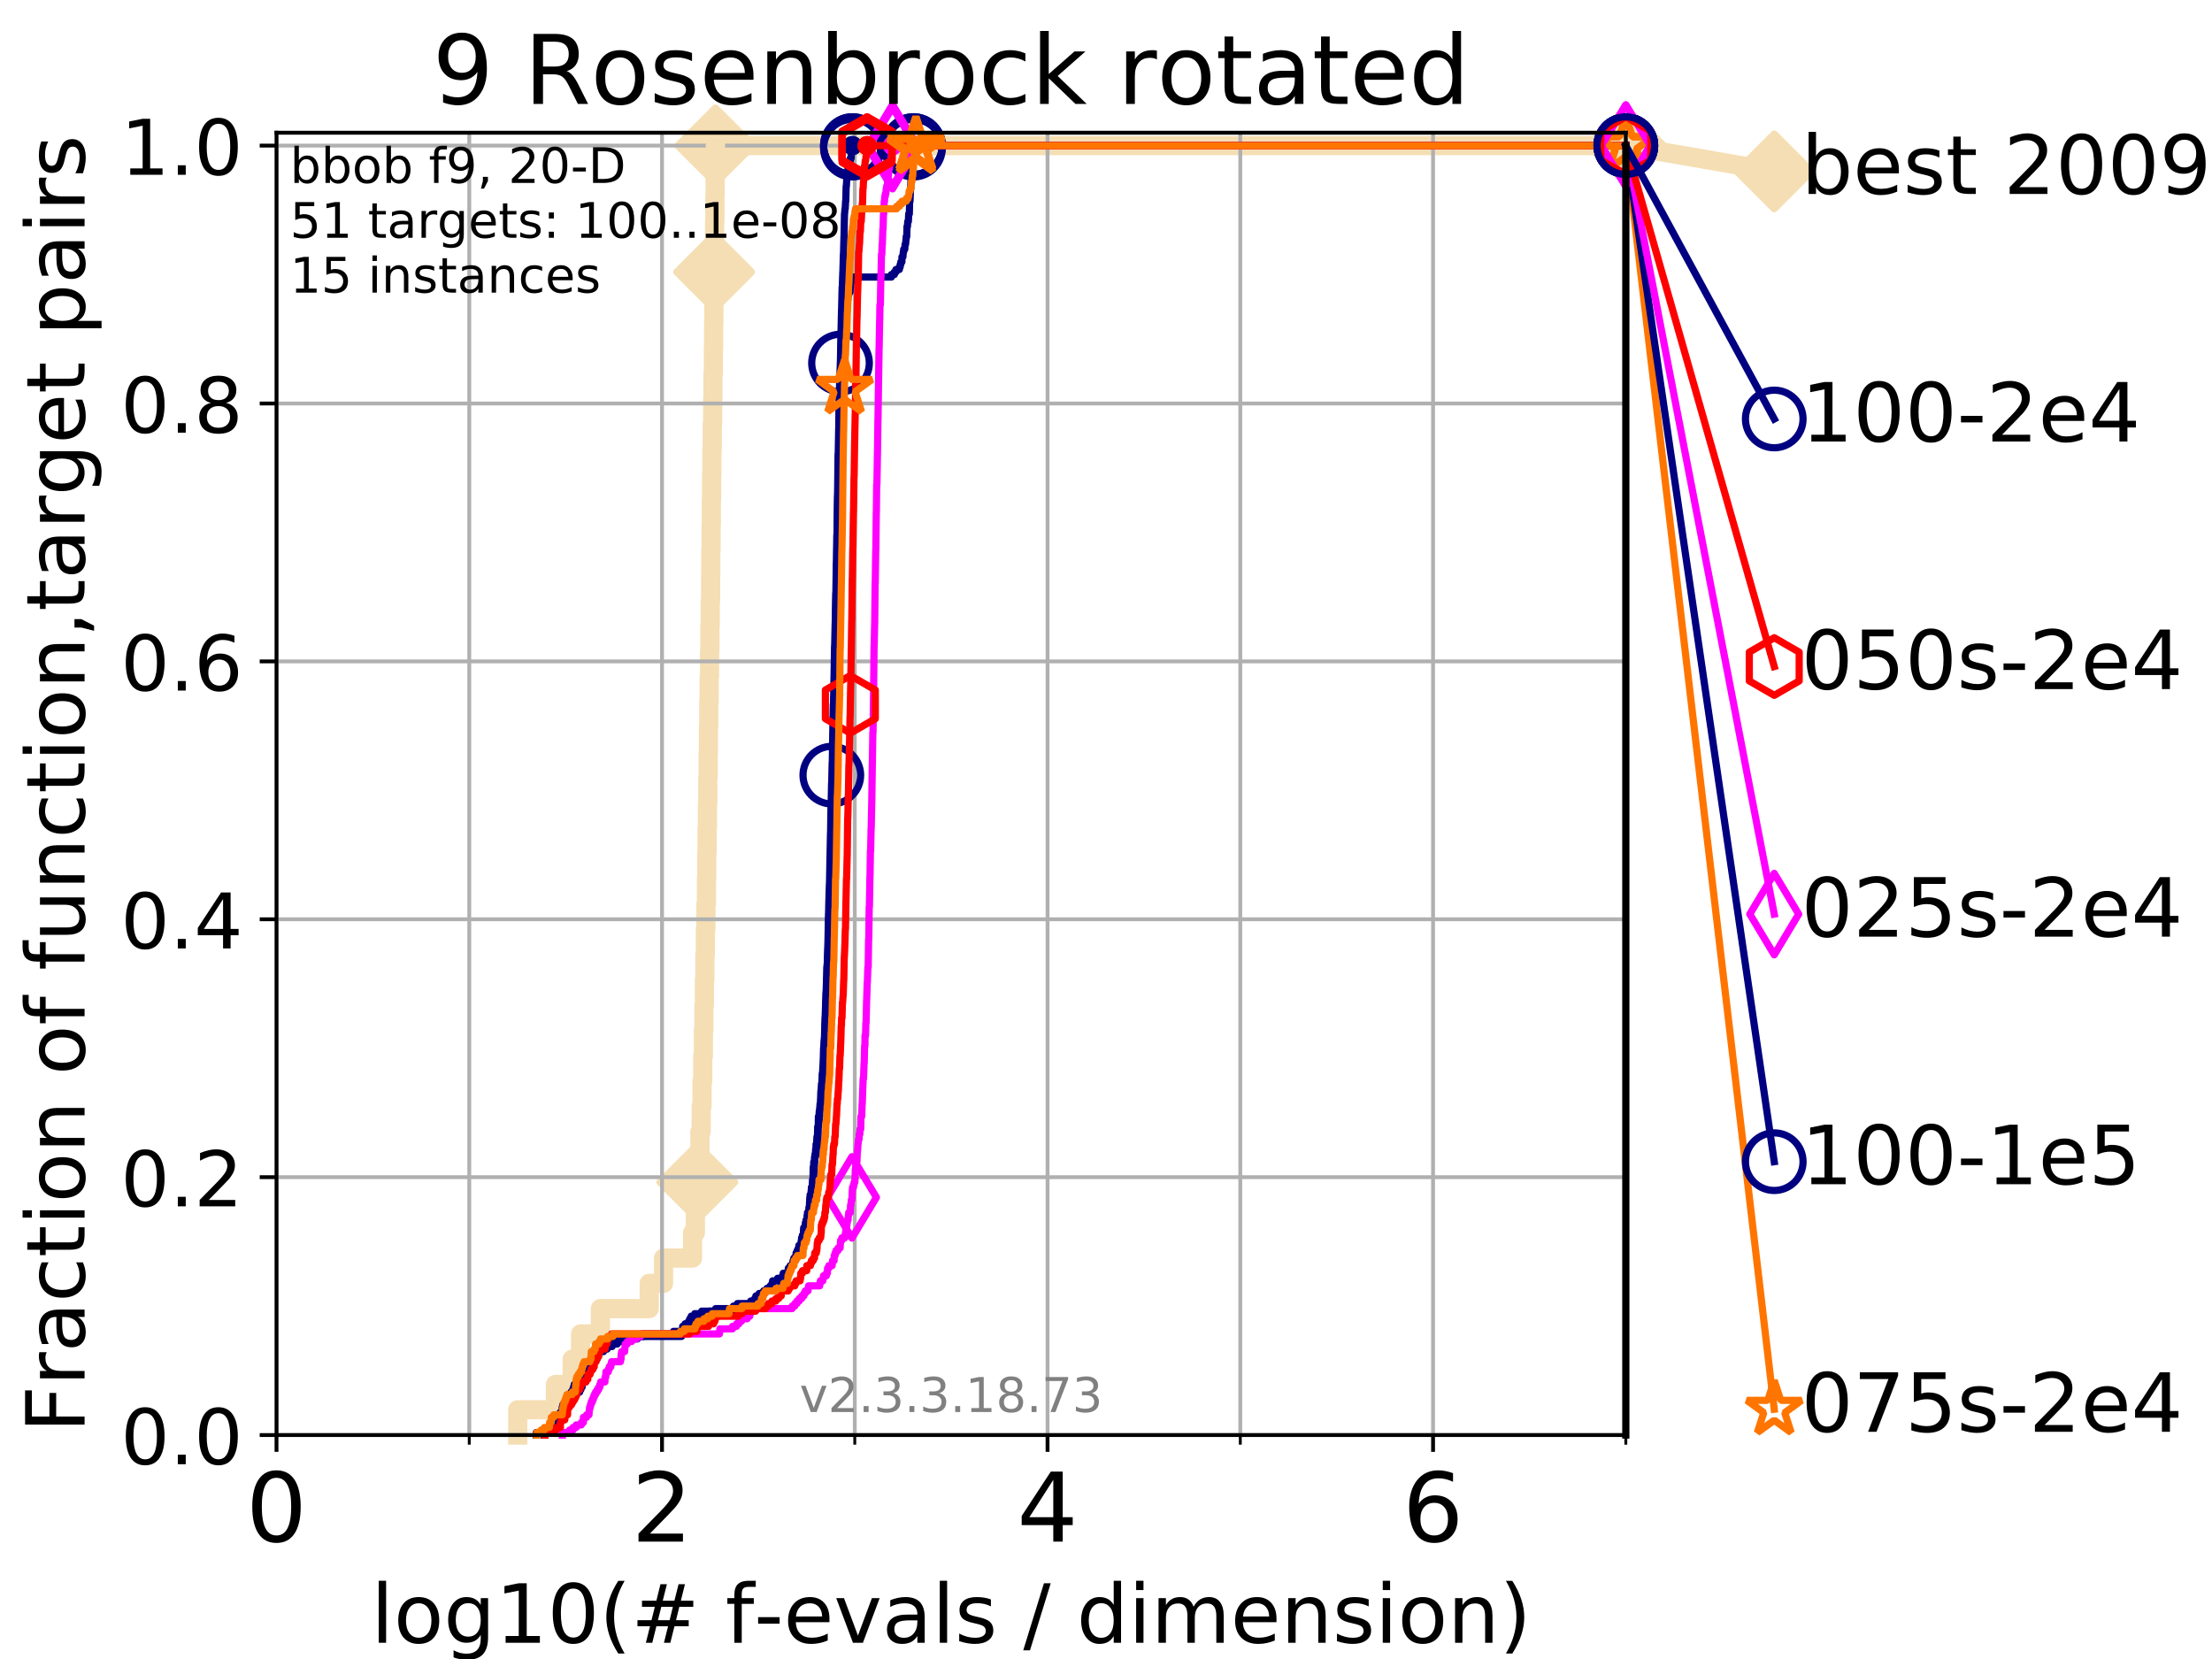 <?xml version="1.0" encoding="utf-8" standalone="no"?>
<!DOCTYPE svg PUBLIC "-//W3C//DTD SVG 1.1//EN"
  "http://www.w3.org/Graphics/SVG/1.1/DTD/svg11.dtd">
<!-- Created with matplotlib (https://matplotlib.org/) -->
<svg height="345.6pt" version="1.1" viewBox="0 0 460.8 345.6" width="460.8pt" xmlns="http://www.w3.org/2000/svg" xmlns:xlink="http://www.w3.org/1999/xlink">
 <defs>
  <style type="text/css">
*{stroke-linecap:butt;stroke-linejoin:round;}
  </style>
 </defs>
 <g id="figure_1">
  <g id="patch_1">
   <path d="M 0 345.6 
L 460.8 345.6 
L 460.8 0 
L 0 0 
z
" style="fill:#ffffff;"/>
  </g>
  <g id="axes_1">
   <g id="patch_2">
    <path d="M 57.6 298.944 
L 338.688 298.944 
L 338.688 27.648 
L 57.6 27.648 
z
" style="fill:#ffffff;"/>
   </g>
   <g id="line2d_1">
    <path d="M 107.86 298.944 
L 107.86 293.677 
L 115.711 293.677 
L 115.711 288.41 
L 119.199 288.41 
L 119.199 283.143 
L 120.945 283.143 
L 120.945 277.877 
L 125.075 277.877 
L 125.075 272.61 
L 135.24 272.61 
L 135.24 267.343 
L 138.231 267.343 
L 138.231 262.076 
L 144.264 262.076 
L 144.264 256.809 
L 144.859 256.809 
L 144.859 251.542 
L 145.264 251.542 
L 145.264 246.275 
L 145.565 246.275 
L 145.565 241.009 
L 145.805 241.009 
L 145.805 235.742 
L 146.064 235.742 
L 146.064 230.475 
L 146.243 230.475 
L 146.243 225.208 
L 146.388 225.208 
L 146.388 219.941 
L 146.522 219.941 
L 146.522 214.674 
L 146.633 214.674 
L 146.633 209.407 
L 146.734 209.407 
L 146.734 204.141 
L 146.838 204.141 
L 146.838 198.874 
L 146.937 198.874 
L 146.937 193.607 
L 147.057 193.607 
L 147.057 188.34 
L 147.16 188.34 
L 147.16 183.073 
L 147.226 183.073 
L 147.226 177.806 
L 147.292 177.806 
L 147.292 172.539 
L 147.369 172.539 
L 147.369 167.272 
L 147.444 167.272 
L 147.444 162.006 
L 147.515 162.006 
L 147.515 156.739 
L 147.58 156.739 
L 147.58 151.472 
L 147.645 151.472 
L 147.645 146.205 
L 147.725 146.205 
L 147.725 140.938 
L 147.814 140.938 
L 147.814 135.671 
L 147.883 135.671 
L 147.883 130.404 
L 147.952 130.404 
L 147.952 125.138 
L 148.035 125.138 
L 148.035 119.871 
L 148.074 119.871 
L 148.074 114.604 
L 148.132 114.604 
L 148.132 109.337 
L 148.19 109.337 
L 148.19 104.07 
L 148.244 104.07 
L 148.244 98.803 
L 148.306 98.803 
L 148.306 93.536 
L 148.378 93.536 
L 148.378 88.27 
L 148.459 88.27 
L 148.459 83.003 
L 148.521 83.003 
L 148.521 77.736 
L 148.606 77.736 
L 148.606 72.469 
L 148.658 72.469 
L 148.658 67.202 
L 148.71 67.202 
L 148.71 61.935 
L 148.766 61.935 
L 148.766 56.668 
L 148.822 56.668 
L 148.822 51.402 
L 148.864 51.402 
L 148.864 46.135 
L 148.924 46.135 
L 148.924 40.868 
L 148.971 40.868 
L 148.971 35.601 
L 149.031 35.601 
L 149.031 30.334 
L 338.688 30.334 
" style="fill:none;stroke:#f5deb3;stroke-linecap:square;stroke-width:4;"/>
   </g>
   <g id="line2d_2">
    <defs>
     <path d="M -0 7.778 
L 7.778 0 
L 0 -7.778 
L -7.778 -0 
z
" id="mc61a7d1c88" style="stroke:#f5deb3;stroke-linejoin:miter;stroke-width:1.5;"/>
    </defs>
    <g>
     <use style="fill:#f5deb3;stroke:#f5deb3;stroke-linejoin:miter;stroke-width:1.5;" x="145.264" xlink:href="#mc61a7d1c88" y="246.275"/>
     <use style="fill:#f5deb3;stroke:#f5deb3;stroke-linejoin:miter;stroke-width:1.5;" x="148.766" xlink:href="#mc61a7d1c88" y="56.668"/>
     <use style="fill:#f5deb3;stroke:#f5deb3;stroke-linejoin:miter;stroke-width:1.5;" x="149.031" xlink:href="#mc61a7d1c88" y="30.334"/>
     <use style="fill:#f5deb3;stroke:#f5deb3;stroke-linejoin:miter;stroke-width:1.5;" x="149.031" xlink:href="#mc61a7d1c88" y="30.334"/>
     <use style="fill:#f5deb3;stroke:#f5deb3;stroke-linejoin:miter;stroke-width:1.5;" x="338.688" xlink:href="#mc61a7d1c88" y="30.334"/>
    </g>
   </g>
   <g id="line2d_3">
    <path style="fill:none;stroke:#f5deb3;stroke-linecap:square;stroke-width:4;"/>
    <g/>
   </g>
   <g id="line2d_4">
    <path d="M 338.688 30.334 
L 369.608 35.706 
" style="fill:none;stroke:#f5deb3;stroke-linecap:square;stroke-width:4;"/>
    <g>
     <use style="fill:#f5deb3;stroke:#f5deb3;stroke-linejoin:miter;stroke-width:1.5;" x="338.688" xlink:href="#mc61a7d1c88" y="30.334"/>
     <use style="fill:#f5deb3;stroke:#f5deb3;stroke-linejoin:miter;stroke-width:1.5;" x="369.608" xlink:href="#mc61a7d1c88" y="35.706"/>
    </g>
   </g>
   <g id="matplotlib.axis_1">
    <g id="xtick_1">
     <g id="line2d_5">
      <path clip-path="url(#p376680ab24)" d="M 57.6 298.944 
L 57.6 27.648 
" style="fill:none;stroke:#b0b0b0;stroke-linecap:square;stroke-width:0.8;"/>
     </g>
     <g id="line2d_6">
      <defs>
       <path d="M 0 0 
L 0 3.5 
" id="meb47d9be10" style="stroke:#000000;stroke-width:0.8;"/>
      </defs>
      <g>
       <use style="stroke:#000000;stroke-width:0.8;" x="57.6" xlink:href="#meb47d9be10" y="298.944"/>
      </g>
     </g>
     <g id="text_1">
      <!-- 0 -->
      <defs>
       <path d="M 31.781 66.406 
Q 24.172 66.406 20.328 58.906 
Q 16.5 51.422 16.5 36.375 
Q 16.5 21.391 20.328 13.891 
Q 24.172 6.391 31.781 6.391 
Q 39.453 6.391 43.281 13.891 
Q 47.125 21.391 47.125 36.375 
Q 47.125 51.422 43.281 58.906 
Q 39.453 66.406 31.781 66.406 
z
M 31.781 74.219 
Q 44.047 74.219 50.516 64.516 
Q 56.984 54.828 56.984 36.375 
Q 56.984 17.969 50.516 8.266 
Q 44.047 -1.422 31.781 -1.422 
Q 19.531 -1.422 13.062 8.266 
Q 6.594 17.969 6.594 36.375 
Q 6.594 54.828 13.062 64.516 
Q 19.531 74.219 31.781 74.219 
z
" id="DejaVuSans-48"/>
      </defs>
      <g transform="translate(51.237 321.141)scale(0.2 -0.2)">
       <use xlink:href="#DejaVuSans-48"/>
      </g>
     </g>
    </g>
    <g id="xtick_2">
     <g id="line2d_7">
      <path clip-path="url(#p376680ab24)" d="M 137.911 298.944 
L 137.911 27.648 
" style="fill:none;stroke:#b0b0b0;stroke-linecap:square;stroke-width:0.8;"/>
     </g>
     <g id="line2d_8">
      <g>
       <use style="stroke:#000000;stroke-width:0.8;" x="137.911" xlink:href="#meb47d9be10" y="298.944"/>
      </g>
     </g>
     <g id="text_2">
      <!-- 2 -->
      <defs>
       <path d="M 19.188 8.297 
L 53.609 8.297 
L 53.609 0 
L 7.328 0 
L 7.328 8.297 
Q 12.938 14.109 22.625 23.891 
Q 32.328 33.688 34.812 36.531 
Q 39.547 41.844 41.422 45.531 
Q 43.312 49.219 43.312 52.781 
Q 43.312 58.594 39.234 62.25 
Q 35.156 65.922 28.609 65.922 
Q 23.969 65.922 18.812 64.312 
Q 13.672 62.703 7.812 59.422 
L 7.812 69.391 
Q 13.766 71.781 18.938 73 
Q 24.125 74.219 28.422 74.219 
Q 39.75 74.219 46.484 68.547 
Q 53.219 62.891 53.219 53.422 
Q 53.219 48.922 51.531 44.891 
Q 49.859 40.875 45.406 35.406 
Q 44.188 33.984 37.641 27.219 
Q 31.109 20.453 19.188 8.297 
z
" id="DejaVuSans-50"/>
      </defs>
      <g transform="translate(131.548 321.141)scale(0.2 -0.2)">
       <use xlink:href="#DejaVuSans-50"/>
      </g>
     </g>
    </g>
    <g id="xtick_3">
     <g id="line2d_9">
      <path clip-path="url(#p376680ab24)" d="M 218.222 298.944 
L 218.222 27.648 
" style="fill:none;stroke:#b0b0b0;stroke-linecap:square;stroke-width:0.8;"/>
     </g>
     <g id="line2d_10">
      <g>
       <use style="stroke:#000000;stroke-width:0.8;" x="218.222" xlink:href="#meb47d9be10" y="298.944"/>
      </g>
     </g>
     <g id="text_3">
      <!-- 4 -->
      <defs>
       <path d="M 37.797 64.312 
L 12.891 25.391 
L 37.797 25.391 
z
M 35.203 72.906 
L 47.609 72.906 
L 47.609 25.391 
L 58.016 25.391 
L 58.016 17.188 
L 47.609 17.188 
L 47.609 0 
L 37.797 0 
L 37.797 17.188 
L 4.891 17.188 
L 4.891 26.703 
z
" id="DejaVuSans-52"/>
      </defs>
      <g transform="translate(211.859 321.141)scale(0.2 -0.2)">
       <use xlink:href="#DejaVuSans-52"/>
      </g>
     </g>
    </g>
    <g id="xtick_4">
     <g id="line2d_11">
      <path clip-path="url(#p376680ab24)" d="M 298.533 298.944 
L 298.533 27.648 
" style="fill:none;stroke:#b0b0b0;stroke-linecap:square;stroke-width:0.8;"/>
     </g>
     <g id="line2d_12">
      <g>
       <use style="stroke:#000000;stroke-width:0.8;" x="298.533" xlink:href="#meb47d9be10" y="298.944"/>
      </g>
     </g>
     <g id="text_4">
      <!-- 6 -->
      <defs>
       <path d="M 33.016 40.375 
Q 26.375 40.375 22.484 35.828 
Q 18.609 31.297 18.609 23.391 
Q 18.609 15.531 22.484 10.953 
Q 26.375 6.391 33.016 6.391 
Q 39.656 6.391 43.531 10.953 
Q 47.406 15.531 47.406 23.391 
Q 47.406 31.297 43.531 35.828 
Q 39.656 40.375 33.016 40.375 
z
M 52.594 71.297 
L 52.594 62.312 
Q 48.875 64.062 45.094 64.984 
Q 41.312 65.922 37.594 65.922 
Q 27.828 65.922 22.672 59.328 
Q 17.531 52.734 16.797 39.406 
Q 19.672 43.656 24.016 45.922 
Q 28.375 48.188 33.594 48.188 
Q 44.578 48.188 50.953 41.516 
Q 57.328 34.859 57.328 23.391 
Q 57.328 12.156 50.688 5.359 
Q 44.047 -1.422 33.016 -1.422 
Q 20.359 -1.422 13.672 8.266 
Q 6.984 17.969 6.984 36.375 
Q 6.984 53.656 15.188 63.938 
Q 23.391 74.219 37.203 74.219 
Q 40.922 74.219 44.703 73.484 
Q 48.484 72.75 52.594 71.297 
z
" id="DejaVuSans-54"/>
      </defs>
      <g transform="translate(292.17 321.141)scale(0.2 -0.2)">
       <use xlink:href="#DejaVuSans-54"/>
      </g>
     </g>
    </g>
    <g id="xtick_5">
     <g id="line2d_13">
      <path clip-path="url(#p376680ab24)" d="M 97.755 298.944 
L 97.755 27.648 
" style="fill:none;stroke:#b0b0b0;stroke-linecap:square;stroke-width:0.8;"/>
     </g>
     <g id="line2d_14">
      <defs>
       <path d="M 0 0 
L 0 2 
" id="m7bd4e06ab9" style="stroke:#000000;stroke-width:0.6;"/>
      </defs>
      <g>
       <use style="stroke:#000000;stroke-width:0.6;" x="97.755" xlink:href="#m7bd4e06ab9" y="298.944"/>
      </g>
     </g>
    </g>
    <g id="xtick_6">
     <g id="line2d_15">
      <path clip-path="url(#p376680ab24)" d="M 178.066 298.944 
L 178.066 27.648 
" style="fill:none;stroke:#b0b0b0;stroke-linecap:square;stroke-width:0.8;"/>
     </g>
     <g id="line2d_16">
      <g>
       <use style="stroke:#000000;stroke-width:0.6;" x="178.066" xlink:href="#m7bd4e06ab9" y="298.944"/>
      </g>
     </g>
    </g>
    <g id="xtick_7">
     <g id="line2d_17">
      <path clip-path="url(#p376680ab24)" d="M 258.377 298.944 
L 258.377 27.648 
" style="fill:none;stroke:#b0b0b0;stroke-linecap:square;stroke-width:0.8;"/>
     </g>
     <g id="line2d_18">
      <g>
       <use style="stroke:#000000;stroke-width:0.6;" x="258.377" xlink:href="#m7bd4e06ab9" y="298.944"/>
      </g>
     </g>
    </g>
    <g id="xtick_8">
     <g id="line2d_19">
      <path clip-path="url(#p376680ab24)" d="M 338.688 298.944 
L 338.688 27.648 
" style="fill:none;stroke:#b0b0b0;stroke-linecap:square;stroke-width:0.8;"/>
     </g>
     <g id="line2d_20">
      <g>
       <use style="stroke:#000000;stroke-width:0.6;" x="338.688" xlink:href="#m7bd4e06ab9" y="298.944"/>
      </g>
     </g>
    </g>
    <g id="text_5">
     <!-- log10(# f-evals / dimension) -->
     <defs>
      <path d="M 9.422 75.984 
L 18.406 75.984 
L 18.406 0 
L 9.422 0 
z
" id="DejaVuSans-108"/>
      <path d="M 30.609 48.391 
Q 23.391 48.391 19.188 42.75 
Q 14.984 37.109 14.984 27.297 
Q 14.984 17.484 19.156 11.844 
Q 23.344 6.203 30.609 6.203 
Q 37.797 6.203 41.984 11.859 
Q 46.188 17.531 46.188 27.297 
Q 46.188 37.016 41.984 42.703 
Q 37.797 48.391 30.609 48.391 
z
M 30.609 56 
Q 42.328 56 49.016 48.375 
Q 55.719 40.766 55.719 27.297 
Q 55.719 13.875 49.016 6.219 
Q 42.328 -1.422 30.609 -1.422 
Q 18.844 -1.422 12.172 6.219 
Q 5.516 13.875 5.516 27.297 
Q 5.516 40.766 12.172 48.375 
Q 18.844 56 30.609 56 
z
" id="DejaVuSans-111"/>
      <path d="M 45.406 27.984 
Q 45.406 37.75 41.375 43.109 
Q 37.359 48.484 30.078 48.484 
Q 22.859 48.484 18.828 43.109 
Q 14.797 37.75 14.797 27.984 
Q 14.797 18.266 18.828 12.891 
Q 22.859 7.516 30.078 7.516 
Q 37.359 7.516 41.375 12.891 
Q 45.406 18.266 45.406 27.984 
z
M 54.391 6.781 
Q 54.391 -7.172 48.188 -13.984 
Q 42 -20.797 29.203 -20.797 
Q 24.469 -20.797 20.266 -20.094 
Q 16.062 -19.391 12.109 -17.922 
L 12.109 -9.188 
Q 16.062 -11.328 19.922 -12.344 
Q 23.781 -13.375 27.781 -13.375 
Q 36.625 -13.375 41.016 -8.766 
Q 45.406 -4.156 45.406 5.172 
L 45.406 9.625 
Q 42.625 4.781 38.281 2.391 
Q 33.938 0 27.875 0 
Q 17.828 0 11.672 7.656 
Q 5.516 15.328 5.516 27.984 
Q 5.516 40.672 11.672 48.328 
Q 17.828 56 27.875 56 
Q 33.938 56 38.281 53.609 
Q 42.625 51.219 45.406 46.391 
L 45.406 54.688 
L 54.391 54.688 
z
" id="DejaVuSans-103"/>
      <path d="M 12.406 8.297 
L 28.516 8.297 
L 28.516 63.922 
L 10.984 60.406 
L 10.984 69.391 
L 28.422 72.906 
L 38.281 72.906 
L 38.281 8.297 
L 54.391 8.297 
L 54.391 0 
L 12.406 0 
z
" id="DejaVuSans-49"/>
      <path d="M 31 75.875 
Q 24.469 64.656 21.281 53.656 
Q 18.109 42.672 18.109 31.391 
Q 18.109 20.125 21.312 9.062 
Q 24.516 -2 31 -13.188 
L 23.188 -13.188 
Q 15.875 -1.703 12.234 9.375 
Q 8.594 20.453 8.594 31.391 
Q 8.594 42.281 12.203 53.312 
Q 15.828 64.359 23.188 75.875 
z
" id="DejaVuSans-40"/>
      <path d="M 51.125 44 
L 36.922 44 
L 32.812 27.688 
L 47.125 27.688 
z
M 43.797 71.781 
L 38.719 51.516 
L 52.984 51.516 
L 58.109 71.781 
L 65.922 71.781 
L 60.891 51.516 
L 76.125 51.516 
L 76.125 44 
L 58.984 44 
L 54.984 27.688 
L 70.516 27.688 
L 70.516 20.219 
L 53.078 20.219 
L 48 0 
L 40.188 0 
L 45.219 20.219 
L 30.906 20.219 
L 25.875 0 
L 18.016 0 
L 23.094 20.219 
L 7.719 20.219 
L 7.719 27.688 
L 24.906 27.688 
L 29 44 
L 13.281 44 
L 13.281 51.516 
L 30.906 51.516 
L 35.891 71.781 
z
" id="DejaVuSans-35"/>
      <path id="DejaVuSans-32"/>
      <path d="M 37.109 75.984 
L 37.109 68.5 
L 28.516 68.5 
Q 23.688 68.5 21.797 66.547 
Q 19.922 64.594 19.922 59.516 
L 19.922 54.688 
L 34.719 54.688 
L 34.719 47.703 
L 19.922 47.703 
L 19.922 0 
L 10.891 0 
L 10.891 47.703 
L 2.297 47.703 
L 2.297 54.688 
L 10.891 54.688 
L 10.891 58.5 
Q 10.891 67.625 15.141 71.797 
Q 19.391 75.984 28.609 75.984 
z
" id="DejaVuSans-102"/>
      <path d="M 4.891 31.391 
L 31.203 31.391 
L 31.203 23.391 
L 4.891 23.391 
z
" id="DejaVuSans-45"/>
      <path d="M 56.203 29.594 
L 56.203 25.203 
L 14.891 25.203 
Q 15.484 15.922 20.484 11.062 
Q 25.484 6.203 34.422 6.203 
Q 39.594 6.203 44.453 7.469 
Q 49.312 8.734 54.109 11.281 
L 54.109 2.781 
Q 49.266 0.734 44.188 -0.344 
Q 39.109 -1.422 33.891 -1.422 
Q 20.797 -1.422 13.156 6.188 
Q 5.516 13.812 5.516 26.812 
Q 5.516 40.234 12.766 48.109 
Q 20.016 56 32.328 56 
Q 43.359 56 49.781 48.891 
Q 56.203 41.797 56.203 29.594 
z
M 47.219 32.234 
Q 47.125 39.594 43.094 43.984 
Q 39.062 48.391 32.422 48.391 
Q 24.906 48.391 20.391 44.141 
Q 15.875 39.891 15.188 32.172 
z
" id="DejaVuSans-101"/>
      <path d="M 2.984 54.688 
L 12.5 54.688 
L 29.594 8.797 
L 46.688 54.688 
L 56.203 54.688 
L 35.688 0 
L 23.484 0 
z
" id="DejaVuSans-118"/>
      <path d="M 34.281 27.484 
Q 23.391 27.484 19.188 25 
Q 14.984 22.516 14.984 16.5 
Q 14.984 11.719 18.141 8.906 
Q 21.297 6.109 26.703 6.109 
Q 34.188 6.109 38.703 11.406 
Q 43.219 16.703 43.219 25.484 
L 43.219 27.484 
z
M 52.203 31.203 
L 52.203 0 
L 43.219 0 
L 43.219 8.297 
Q 40.141 3.328 35.547 0.953 
Q 30.953 -1.422 24.312 -1.422 
Q 15.922 -1.422 10.953 3.297 
Q 6 8.016 6 15.922 
Q 6 25.141 12.172 29.828 
Q 18.359 34.516 30.609 34.516 
L 43.219 34.516 
L 43.219 35.406 
Q 43.219 41.609 39.141 45 
Q 35.062 48.391 27.688 48.391 
Q 23 48.391 18.547 47.266 
Q 14.109 46.141 10.016 43.891 
L 10.016 52.203 
Q 14.938 54.109 19.578 55.047 
Q 24.219 56 28.609 56 
Q 40.484 56 46.344 49.844 
Q 52.203 43.703 52.203 31.203 
z
" id="DejaVuSans-97"/>
      <path d="M 44.281 53.078 
L 44.281 44.578 
Q 40.484 46.531 36.375 47.5 
Q 32.281 48.484 27.875 48.484 
Q 21.188 48.484 17.844 46.438 
Q 14.5 44.391 14.5 40.281 
Q 14.5 37.156 16.891 35.375 
Q 19.281 33.594 26.516 31.984 
L 29.594 31.297 
Q 39.156 29.25 43.188 25.516 
Q 47.219 21.781 47.219 15.094 
Q 47.219 7.469 41.188 3.016 
Q 35.156 -1.422 24.609 -1.422 
Q 20.219 -1.422 15.453 -0.562 
Q 10.688 0.297 5.422 2 
L 5.422 11.281 
Q 10.406 8.688 15.234 7.391 
Q 20.062 6.109 24.812 6.109 
Q 31.156 6.109 34.562 8.281 
Q 37.984 10.453 37.984 14.406 
Q 37.984 18.062 35.516 20.016 
Q 33.062 21.969 24.703 23.781 
L 21.578 24.516 
Q 13.234 26.266 9.516 29.906 
Q 5.812 33.547 5.812 39.891 
Q 5.812 47.609 11.281 51.797 
Q 16.75 56 26.812 56 
Q 31.781 56 36.172 55.266 
Q 40.578 54.547 44.281 53.078 
z
" id="DejaVuSans-115"/>
      <path d="M 25.391 72.906 
L 33.688 72.906 
L 8.297 -9.281 
L 0 -9.281 
z
" id="DejaVuSans-47"/>
      <path d="M 45.406 46.391 
L 45.406 75.984 
L 54.391 75.984 
L 54.391 0 
L 45.406 0 
L 45.406 8.203 
Q 42.578 3.328 38.25 0.953 
Q 33.938 -1.422 27.875 -1.422 
Q 17.969 -1.422 11.734 6.484 
Q 5.516 14.406 5.516 27.297 
Q 5.516 40.188 11.734 48.094 
Q 17.969 56 27.875 56 
Q 33.938 56 38.25 53.625 
Q 42.578 51.266 45.406 46.391 
z
M 14.797 27.297 
Q 14.797 17.391 18.875 11.75 
Q 22.953 6.109 30.078 6.109 
Q 37.203 6.109 41.297 11.75 
Q 45.406 17.391 45.406 27.297 
Q 45.406 37.203 41.297 42.844 
Q 37.203 48.484 30.078 48.484 
Q 22.953 48.484 18.875 42.844 
Q 14.797 37.203 14.797 27.297 
z
" id="DejaVuSans-100"/>
      <path d="M 9.422 54.688 
L 18.406 54.688 
L 18.406 0 
L 9.422 0 
z
M 9.422 75.984 
L 18.406 75.984 
L 18.406 64.594 
L 9.422 64.594 
z
" id="DejaVuSans-105"/>
      <path d="M 52 44.188 
Q 55.375 50.25 60.062 53.125 
Q 64.75 56 71.094 56 
Q 79.641 56 84.281 50.016 
Q 88.922 44.047 88.922 33.016 
L 88.922 0 
L 79.891 0 
L 79.891 32.719 
Q 79.891 40.578 77.094 44.375 
Q 74.312 48.188 68.609 48.188 
Q 61.625 48.188 57.562 43.547 
Q 53.516 38.922 53.516 30.906 
L 53.516 0 
L 44.484 0 
L 44.484 32.719 
Q 44.484 40.625 41.703 44.406 
Q 38.922 48.188 33.109 48.188 
Q 26.219 48.188 22.156 43.531 
Q 18.109 38.875 18.109 30.906 
L 18.109 0 
L 9.078 0 
L 9.078 54.688 
L 18.109 54.688 
L 18.109 46.188 
Q 21.188 51.219 25.484 53.609 
Q 29.781 56 35.688 56 
Q 41.656 56 45.828 52.969 
Q 50 49.953 52 44.188 
z
" id="DejaVuSans-109"/>
      <path d="M 54.891 33.016 
L 54.891 0 
L 45.906 0 
L 45.906 32.719 
Q 45.906 40.484 42.875 44.328 
Q 39.844 48.188 33.797 48.188 
Q 26.516 48.188 22.312 43.547 
Q 18.109 38.922 18.109 30.906 
L 18.109 0 
L 9.078 0 
L 9.078 54.688 
L 18.109 54.688 
L 18.109 46.188 
Q 21.344 51.125 25.703 53.562 
Q 30.078 56 35.797 56 
Q 45.219 56 50.047 50.172 
Q 54.891 44.344 54.891 33.016 
z
" id="DejaVuSans-110"/>
      <path d="M 8.016 75.875 
L 15.828 75.875 
Q 23.141 64.359 26.781 53.312 
Q 30.422 42.281 30.422 31.391 
Q 30.422 20.453 26.781 9.375 
Q 23.141 -1.703 15.828 -13.188 
L 8.016 -13.188 
Q 14.5 -2 17.703 9.062 
Q 20.906 20.125 20.906 31.391 
Q 20.906 42.672 17.703 53.656 
Q 14.5 64.656 8.016 75.875 
z
" id="DejaVuSans-41"/>
     </defs>
     <g transform="translate(77.303 342.218)scale(0.17 -0.17)">
      <use xlink:href="#DejaVuSans-108"/>
      <use x="27.783" xlink:href="#DejaVuSans-111"/>
      <use x="88.965" xlink:href="#DejaVuSans-103"/>
      <use x="152.441" xlink:href="#DejaVuSans-49"/>
      <use x="216.064" xlink:href="#DejaVuSans-48"/>
      <use x="279.688" xlink:href="#DejaVuSans-40"/>
      <use x="318.701" xlink:href="#DejaVuSans-35"/>
      <use x="402.49" xlink:href="#DejaVuSans-32"/>
      <use x="434.277" xlink:href="#DejaVuSans-102"/>
      <use x="469.404" xlink:href="#DejaVuSans-45"/>
      <use x="505.488" xlink:href="#DejaVuSans-101"/>
      <use x="567.012" xlink:href="#DejaVuSans-118"/>
      <use x="626.191" xlink:href="#DejaVuSans-97"/>
      <use x="687.471" xlink:href="#DejaVuSans-108"/>
      <use x="715.254" xlink:href="#DejaVuSans-115"/>
      <use x="767.354" xlink:href="#DejaVuSans-32"/>
      <use x="799.141" xlink:href="#DejaVuSans-47"/>
      <use x="832.832" xlink:href="#DejaVuSans-32"/>
      <use x="864.619" xlink:href="#DejaVuSans-100"/>
      <use x="928.096" xlink:href="#DejaVuSans-105"/>
      <use x="955.879" xlink:href="#DejaVuSans-109"/>
      <use x="1053.291" xlink:href="#DejaVuSans-101"/>
      <use x="1114.814" xlink:href="#DejaVuSans-110"/>
      <use x="1178.193" xlink:href="#DejaVuSans-115"/>
      <use x="1230.293" xlink:href="#DejaVuSans-105"/>
      <use x="1258.076" xlink:href="#DejaVuSans-111"/>
      <use x="1319.258" xlink:href="#DejaVuSans-110"/>
      <use x="1382.637" xlink:href="#DejaVuSans-41"/>
     </g>
    </g>
   </g>
   <g id="matplotlib.axis_2">
    <g id="ytick_1">
     <g id="line2d_21">
      <path clip-path="url(#p376680ab24)" d="M 57.6 298.944 
L 338.688 298.944 
" style="fill:none;stroke:#b0b0b0;stroke-linecap:square;stroke-width:0.8;"/>
     </g>
     <g id="line2d_22">
      <defs>
       <path d="M 0 0 
L -3.5 0 
" id="m6d329c040e" style="stroke:#000000;stroke-width:0.8;"/>
      </defs>
      <g>
       <use style="stroke:#000000;stroke-width:0.8;" x="57.6" xlink:href="#m6d329c040e" y="298.944"/>
      </g>
     </g>
     <g id="text_6">
      <!-- 0.0 -->
      <defs>
       <path d="M 10.688 12.406 
L 21 12.406 
L 21 0 
L 10.688 0 
z
" id="DejaVuSans-46"/>
      </defs>
      <g transform="translate(25.155 305.023)scale(0.16 -0.16)">
       <use xlink:href="#DejaVuSans-48"/>
       <use x="63.623" xlink:href="#DejaVuSans-46"/>
       <use x="95.41" xlink:href="#DejaVuSans-48"/>
      </g>
     </g>
    </g>
    <g id="ytick_2">
     <g id="line2d_23">
      <path clip-path="url(#p376680ab24)" d="M 57.6 245.222 
L 338.688 245.222 
" style="fill:none;stroke:#b0b0b0;stroke-linecap:square;stroke-width:0.8;"/>
     </g>
     <g id="line2d_24">
      <g>
       <use style="stroke:#000000;stroke-width:0.8;" x="57.6" xlink:href="#m6d329c040e" y="245.222"/>
      </g>
     </g>
     <g id="text_7">
      <!-- 0.2 -->
      <g transform="translate(25.155 251.301)scale(0.16 -0.16)">
       <use xlink:href="#DejaVuSans-48"/>
       <use x="63.623" xlink:href="#DejaVuSans-46"/>
       <use x="95.41" xlink:href="#DejaVuSans-50"/>
      </g>
     </g>
    </g>
    <g id="ytick_3">
     <g id="line2d_25">
      <path clip-path="url(#p376680ab24)" d="M 57.6 191.5 
L 338.688 191.5 
" style="fill:none;stroke:#b0b0b0;stroke-linecap:square;stroke-width:0.8;"/>
     </g>
     <g id="line2d_26">
      <g>
       <use style="stroke:#000000;stroke-width:0.8;" x="57.6" xlink:href="#m6d329c040e" y="191.5"/>
      </g>
     </g>
     <g id="text_8">
      <!-- 0.4 -->
      <g transform="translate(25.155 197.579)scale(0.16 -0.16)">
       <use xlink:href="#DejaVuSans-48"/>
       <use x="63.623" xlink:href="#DejaVuSans-46"/>
       <use x="95.41" xlink:href="#DejaVuSans-52"/>
      </g>
     </g>
    </g>
    <g id="ytick_4">
     <g id="line2d_27">
      <path clip-path="url(#p376680ab24)" d="M 57.6 137.778 
L 338.688 137.778 
" style="fill:none;stroke:#b0b0b0;stroke-linecap:square;stroke-width:0.8;"/>
     </g>
     <g id="line2d_28">
      <g>
       <use style="stroke:#000000;stroke-width:0.8;" x="57.6" xlink:href="#m6d329c040e" y="137.778"/>
      </g>
     </g>
     <g id="text_9">
      <!-- 0.6 -->
      <g transform="translate(25.155 143.857)scale(0.16 -0.16)">
       <use xlink:href="#DejaVuSans-48"/>
       <use x="63.623" xlink:href="#DejaVuSans-46"/>
       <use x="95.41" xlink:href="#DejaVuSans-54"/>
      </g>
     </g>
    </g>
    <g id="ytick_5">
     <g id="line2d_29">
      <path clip-path="url(#p376680ab24)" d="M 57.6 84.056 
L 338.688 84.056 
" style="fill:none;stroke:#b0b0b0;stroke-linecap:square;stroke-width:0.8;"/>
     </g>
     <g id="line2d_30">
      <g>
       <use style="stroke:#000000;stroke-width:0.8;" x="57.6" xlink:href="#m6d329c040e" y="84.056"/>
      </g>
     </g>
     <g id="text_10">
      <!-- 0.8 -->
      <defs>
       <path d="M 31.781 34.625 
Q 24.75 34.625 20.719 30.859 
Q 16.703 27.094 16.703 20.516 
Q 16.703 13.922 20.719 10.156 
Q 24.75 6.391 31.781 6.391 
Q 38.812 6.391 42.859 10.172 
Q 46.922 13.969 46.922 20.516 
Q 46.922 27.094 42.891 30.859 
Q 38.875 34.625 31.781 34.625 
z
M 21.922 38.812 
Q 15.578 40.375 12.031 44.719 
Q 8.5 49.078 8.5 55.328 
Q 8.5 64.062 14.719 69.141 
Q 20.953 74.219 31.781 74.219 
Q 42.672 74.219 48.875 69.141 
Q 55.078 64.062 55.078 55.328 
Q 55.078 49.078 51.531 44.719 
Q 48 40.375 41.703 38.812 
Q 48.828 37.156 52.797 32.312 
Q 56.781 27.484 56.781 20.516 
Q 56.781 9.906 50.312 4.234 
Q 43.844 -1.422 31.781 -1.422 
Q 19.734 -1.422 13.25 4.234 
Q 6.781 9.906 6.781 20.516 
Q 6.781 27.484 10.781 32.312 
Q 14.797 37.156 21.922 38.812 
z
M 18.312 54.391 
Q 18.312 48.734 21.844 45.562 
Q 25.391 42.391 31.781 42.391 
Q 38.141 42.391 41.719 45.562 
Q 45.312 48.734 45.312 54.391 
Q 45.312 60.062 41.719 63.234 
Q 38.141 66.406 31.781 66.406 
Q 25.391 66.406 21.844 63.234 
Q 18.312 60.062 18.312 54.391 
z
" id="DejaVuSans-56"/>
      </defs>
      <g transform="translate(25.155 90.135)scale(0.16 -0.16)">
       <use xlink:href="#DejaVuSans-48"/>
       <use x="63.623" xlink:href="#DejaVuSans-46"/>
       <use x="95.41" xlink:href="#DejaVuSans-56"/>
      </g>
     </g>
    </g>
    <g id="ytick_6">
     <g id="line2d_31">
      <path clip-path="url(#p376680ab24)" d="M 57.6 30.334 
L 338.688 30.334 
" style="fill:none;stroke:#b0b0b0;stroke-linecap:square;stroke-width:0.8;"/>
     </g>
     <g id="line2d_32">
      <g>
       <use style="stroke:#000000;stroke-width:0.8;" x="57.6" xlink:href="#m6d329c040e" y="30.334"/>
      </g>
     </g>
     <g id="text_11">
      <!-- 1.0 -->
      <g transform="translate(25.155 36.413)scale(0.16 -0.16)">
       <use xlink:href="#DejaVuSans-49"/>
       <use x="63.623" xlink:href="#DejaVuSans-46"/>
       <use x="95.41" xlink:href="#DejaVuSans-48"/>
      </g>
     </g>
    </g>
    <g id="text_12">
     <!-- Fraction of function,target pairs -->
     <defs>
      <path d="M 9.812 72.906 
L 51.703 72.906 
L 51.703 64.594 
L 19.672 64.594 
L 19.672 43.109 
L 48.578 43.109 
L 48.578 34.812 
L 19.672 34.812 
L 19.672 0 
L 9.812 0 
z
" id="DejaVuSans-70"/>
      <path d="M 41.109 46.297 
Q 39.594 47.172 37.812 47.578 
Q 36.031 48 33.891 48 
Q 26.266 48 22.188 43.047 
Q 18.109 38.094 18.109 28.812 
L 18.109 0 
L 9.078 0 
L 9.078 54.688 
L 18.109 54.688 
L 18.109 46.188 
Q 20.953 51.172 25.484 53.578 
Q 30.031 56 36.531 56 
Q 37.453 56 38.578 55.875 
Q 39.703 55.766 41.062 55.516 
z
" id="DejaVuSans-114"/>
      <path d="M 48.781 52.594 
L 48.781 44.188 
Q 44.969 46.297 41.141 47.344 
Q 37.312 48.391 33.406 48.391 
Q 24.656 48.391 19.812 42.844 
Q 14.984 37.312 14.984 27.297 
Q 14.984 17.281 19.812 11.734 
Q 24.656 6.203 33.406 6.203 
Q 37.312 6.203 41.141 7.25 
Q 44.969 8.297 48.781 10.406 
L 48.781 2.094 
Q 45.016 0.344 40.984 -0.531 
Q 36.969 -1.422 32.422 -1.422 
Q 20.062 -1.422 12.781 6.344 
Q 5.516 14.109 5.516 27.297 
Q 5.516 40.672 12.859 48.328 
Q 20.219 56 33.016 56 
Q 37.156 56 41.109 55.141 
Q 45.062 54.297 48.781 52.594 
z
" id="DejaVuSans-99"/>
      <path d="M 18.312 70.219 
L 18.312 54.688 
L 36.812 54.688 
L 36.812 47.703 
L 18.312 47.703 
L 18.312 18.016 
Q 18.312 11.328 20.141 9.422 
Q 21.969 7.516 27.594 7.516 
L 36.812 7.516 
L 36.812 0 
L 27.594 0 
Q 17.188 0 13.234 3.875 
Q 9.281 7.766 9.281 18.016 
L 9.281 47.703 
L 2.688 47.703 
L 2.688 54.688 
L 9.281 54.688 
L 9.281 70.219 
z
" id="DejaVuSans-116"/>
      <path d="M 8.5 21.578 
L 8.5 54.688 
L 17.484 54.688 
L 17.484 21.922 
Q 17.484 14.156 20.5 10.266 
Q 23.531 6.391 29.594 6.391 
Q 36.859 6.391 41.078 11.031 
Q 45.312 15.672 45.312 23.688 
L 45.312 54.688 
L 54.297 54.688 
L 54.297 0 
L 45.312 0 
L 45.312 8.406 
Q 42.047 3.422 37.719 1 
Q 33.406 -1.422 27.688 -1.422 
Q 18.266 -1.422 13.375 4.438 
Q 8.5 10.297 8.5 21.578 
z
M 31.109 56 
z
" id="DejaVuSans-117"/>
      <path d="M 11.719 12.406 
L 22.016 12.406 
L 22.016 4 
L 14.016 -11.625 
L 7.719 -11.625 
L 11.719 4 
z
" id="DejaVuSans-44"/>
      <path d="M 18.109 8.203 
L 18.109 -20.797 
L 9.078 -20.797 
L 9.078 54.688 
L 18.109 54.688 
L 18.109 46.391 
Q 20.953 51.266 25.266 53.625 
Q 29.594 56 35.594 56 
Q 45.562 56 51.781 48.094 
Q 58.016 40.188 58.016 27.297 
Q 58.016 14.406 51.781 6.484 
Q 45.562 -1.422 35.594 -1.422 
Q 29.594 -1.422 25.266 0.953 
Q 20.953 3.328 18.109 8.203 
z
M 48.688 27.297 
Q 48.688 37.203 44.609 42.844 
Q 40.531 48.484 33.406 48.484 
Q 26.266 48.484 22.188 42.844 
Q 18.109 37.203 18.109 27.297 
Q 18.109 17.391 22.188 11.75 
Q 26.266 6.109 33.406 6.109 
Q 40.531 6.109 44.609 11.75 
Q 48.688 17.391 48.688 27.297 
z
" id="DejaVuSans-112"/>
     </defs>
     <g transform="translate(17.62 298.435)rotate(-90)scale(0.17 -0.17)">
      <use xlink:href="#DejaVuSans-70"/>
      <use x="57.41" xlink:href="#DejaVuSans-114"/>
      <use x="98.523" xlink:href="#DejaVuSans-97"/>
      <use x="159.803" xlink:href="#DejaVuSans-99"/>
      <use x="214.783" xlink:href="#DejaVuSans-116"/>
      <use x="253.992" xlink:href="#DejaVuSans-105"/>
      <use x="281.775" xlink:href="#DejaVuSans-111"/>
      <use x="342.957" xlink:href="#DejaVuSans-110"/>
      <use x="406.336" xlink:href="#DejaVuSans-32"/>
      <use x="438.123" xlink:href="#DejaVuSans-111"/>
      <use x="499.305" xlink:href="#DejaVuSans-102"/>
      <use x="534.51" xlink:href="#DejaVuSans-32"/>
      <use x="566.297" xlink:href="#DejaVuSans-102"/>
      <use x="601.502" xlink:href="#DejaVuSans-117"/>
      <use x="664.881" xlink:href="#DejaVuSans-110"/>
      <use x="728.26" xlink:href="#DejaVuSans-99"/>
      <use x="783.24" xlink:href="#DejaVuSans-116"/>
      <use x="822.449" xlink:href="#DejaVuSans-105"/>
      <use x="850.232" xlink:href="#DejaVuSans-111"/>
      <use x="911.414" xlink:href="#DejaVuSans-110"/>
      <use x="974.793" xlink:href="#DejaVuSans-44"/>
      <use x="1006.58" xlink:href="#DejaVuSans-116"/>
      <use x="1045.789" xlink:href="#DejaVuSans-97"/>
      <use x="1107.068" xlink:href="#DejaVuSans-114"/>
      <use x="1148.166" xlink:href="#DejaVuSans-103"/>
      <use x="1211.643" xlink:href="#DejaVuSans-101"/>
      <use x="1273.166" xlink:href="#DejaVuSans-116"/>
      <use x="1312.375" xlink:href="#DejaVuSans-32"/>
      <use x="1344.162" xlink:href="#DejaVuSans-112"/>
      <use x="1407.639" xlink:href="#DejaVuSans-97"/>
      <use x="1468.918" xlink:href="#DejaVuSans-105"/>
      <use x="1496.701" xlink:href="#DejaVuSans-114"/>
      <use x="1537.814" xlink:href="#DejaVuSans-115"/>
     </g>
    </g>
   </g>
   <g id="line2d_33">
    <defs>
     <path d="M 0 1.5 
C 0.398 1.5 0.779 1.342 1.061 1.061 
C 1.342 0.779 1.5 0.398 1.5 0 
C 1.5 -0.398 1.342 -0.779 1.061 -1.061 
C 0.779 -1.342 0.398 -1.5 0 -1.5 
C -0.398 -1.5 -0.779 -1.342 -1.061 -1.061 
C -1.342 -0.779 -1.5 -0.398 -1.5 0 
C -1.5 0.398 -1.342 0.779 -1.061 1.061 
C -0.779 1.342 -0.398 1.5 0 1.5 
z
" id="m2eb7b7369d" style="stroke:#f5deb3;"/>
    </defs>
    <g>
     <use style="fill:#f5deb3;stroke:#f5deb3;" x="149.031" xlink:href="#m2eb7b7369d" y="30.334"/>
     <use style="fill:#f5deb3;stroke:#f5deb3;" x="149.031" xlink:href="#m2eb7b7369d" y="30.334"/>
    </g>
   </g>
   <g id="line2d_34">
    <defs>
     <path d="M 0 1.5 
C 0.398 1.5 0.779 1.342 1.061 1.061 
C 1.342 0.779 1.5 0.398 1.5 0 
C 1.5 -0.398 1.342 -0.779 1.061 -1.061 
C 0.779 -1.342 0.398 -1.5 0 -1.5 
C -0.398 -1.5 -0.779 -1.342 -1.061 -1.061 
C -1.342 -0.779 -1.5 -0.398 -1.5 0 
C -1.5 0.398 -1.342 0.779 -1.061 1.061 
C -0.779 1.342 -0.398 1.5 0 1.5 
z
" id="m7d7a6d5225" style="stroke:#000080;"/>
    </defs>
    <g>
     <use style="fill:#000080;stroke:#000080;" x="177.574" xlink:href="#m7d7a6d5225" y="30.334"/>
     <use style="fill:#000080;stroke:#000080;" x="177.574" xlink:href="#m7d7a6d5225" y="30.334"/>
    </g>
   </g>
   <g id="line2d_35">
    <path d="M 111.703 298.944 
L 111.703 298.417 
L 113.595 298.417 
L 113.595 297.891 
L 114.486 297.891 
L 114.486 297.364 
L 115.835 297.364 
L 115.835 296.837 
L 115.989 296.837 
L 115.989 296.311 
L 116.353 296.311 
L 116.353 295.784 
L 116.943 295.784 
L 116.943 295.257 
L 117.373 295.257 
L 117.373 294.731 
L 117.542 294.731 
L 117.57 293.677 
L 117.654 293.677 
L 117.738 292.624 
L 117.903 292.624 
L 118.013 291.57 
L 118.31 291.57 
L 118.31 291.044 
L 118.524 291.044 
L 118.524 290.517 
L 118.943 290.517 
L 118.943 289.99 
L 119.301 289.99 
L 119.301 289.464 
L 119.478 289.464 
L 119.478 288.937 
L 119.628 288.937 
L 119.628 288.41 
L 120.287 288.41 
L 120.287 287.884 
L 120.572 287.884 
L 120.572 287.357 
L 120.736 287.357 
L 120.829 286.304 
L 121.668 286.304 
L 121.668 285.777 
L 121.866 285.777 
L 121.953 284.723 
L 122.844 284.723 
L 122.844 284.197 
L 123.314 284.197 
L 123.314 283.67 
L 123.791 283.67 
L 123.791 283.143 
L 124.388 283.143 
L 124.388 282.617 
L 124.613 282.617 
L 124.632 281.563 
L 125.718 281.563 
L 125.718 281.037 
L 126.49 281.037 
L 126.49 280.51 
L 127.517 280.51 
L 127.517 279.983 
L 128.591 279.983 
L 128.591 279.457 
L 129.031 279.457 
L 129.031 278.93 
L 131.566 278.93 
L 131.566 278.403 
L 134.041 278.403 
L 134.041 277.877 
L 140.295 277.877 
L 140.295 277.35 
L 142.473 277.35 
L 142.473 276.823 
L 142.733 276.823 
L 142.733 276.296 
L 145.028 276.296 
L 145.086 275.243 
L 145.954 275.243 
L 145.954 274.716 
L 146.378 274.716 
L 146.378 274.19 
L 147.645 274.19 
L 147.715 273.136 
L 149.081 273.136 
L 149.081 272.61 
L 153.602 272.61 
L 153.613 271.556 
L 156.382 271.556 
L 156.382 271.03 
L 157.226 271.03 
L 157.226 270.503 
L 157.458 270.503 
L 157.458 269.976 
L 158.811 269.976 
L 158.811 269.45 
L 159.134 269.45 
L 159.134 268.923 
L 159.85 268.923 
L 159.85 268.396 
L 160.445 268.396 
L 160.445 267.87 
L 160.812 267.87 
L 160.812 267.343 
L 160.947 267.343 
L 160.947 266.816 
L 161.984 266.816 
L 161.984 266.289 
L 162.994 266.289 
L 162.994 265.763 
L 163.156 265.763 
L 163.156 265.236 
L 164.135 265.236 
L 164.222 264.183 
L 164.611 264.183 
L 164.611 263.656 
L 165.232 263.656 
L 165.339 262.603 
L 165.377 262.603 
L 165.377 262.076 
L 165.822 262.076 
L 165.926 261.023 
L 166.293 261.023 
L 166.293 260.496 
L 166.421 260.496 
L 166.421 259.969 
L 166.539 259.969 
L 166.539 259.443 
L 166.818 259.443 
L 166.924 258.389 
L 166.981 258.389 
L 166.981 257.862 
L 167.161 257.862 
L 167.161 257.336 
L 167.343 257.336 
L 167.425 255.756 
L 167.773 255.756 
L 167.823 254.702 
L 167.959 254.702 
L 167.959 254.176 
L 168.076 254.176 
L 168.167 253.122 
L 168.213 253.122 
L 168.213 252.596 
L 168.47 252.596 
L 168.579 251.542 
L 168.594 251.542 
L 168.703 249.436 
L 168.757 249.436 
L 168.757 248.909 
L 168.897 248.909 
L 169.006 247.855 
L 169.031 247.855 
L 169.031 247.329 
L 169.193 247.329 
L 169.264 245.749 
L 169.357 245.749 
L 169.405 243.115 
L 169.488 243.115 
L 169.517 242.062 
L 169.683 242.062 
L 169.689 241.009 
L 169.864 241.009 
L 169.907 239.428 
L 169.989 239.428 
L 169.998 238.375 
L 170.108 238.375 
L 170.185 236.795 
L 170.287 236.795 
L 170.351 234.688 
L 170.457 234.688 
L 170.488 232.582 
L 170.601 232.582 
L 170.663 231.528 
L 170.735 231.528 
L 170.835 229.948 
L 170.911 229.948 
L 171.003 227.315 
L 171.042 227.315 
L 171.137 225.735 
L 171.211 225.735 
L 171.288 223.628 
L 171.35 223.628 
L 171.425 222.048 
L 171.465 222.048 
L 171.567 218.361 
L 171.585 218.361 
L 171.693 216.781 
L 171.736 216.781 
L 171.844 213.094 
L 171.861 213.094 
L 171.964 209.934 
L 171.976 209.934 
L 172.073 206.774 
L 172.094 206.774 
L 172.198 203.614 
L 172.22 203.614 
L 172.285 200.98 
L 172.335 200.98 
L 172.432 197.82 
L 172.448 197.82 
L 172.558 192.027 
L 172.571 192.027 
L 172.679 187.287 
L 172.688 187.287 
L 172.779 184.126 
L 172.8 184.126 
L 172.908 178.333 
L 172.913 178.333 
L 173.01 173.593 
L 173.026 173.593 
L 173.125 167.272 
L 173.149 167.272 
L 173.239 163.059 
L 173.264 163.059 
L 173.356 158.846 
L 173.387 158.846 
L 173.492 151.999 
L 173.498 151.999 
L 173.59 146.732 
L 173.638 146.732 
L 173.746 140.938 
L 173.751 140.938 
L 173.854 134.618 
L 173.877 134.618 
L 173.98 129.878 
L 173.993 129.878 
L 174.099 123.558 
L 174.13 123.558 
L 174.225 117.237 
L 174.249 117.237 
L 174.326 111.444 
L 174.365 111.444 
L 174.468 103.543 
L 174.482 103.543 
L 174.585 94.59 
L 174.618 94.59 
L 174.715 89.323 
L 174.729 89.323 
L 174.802 82.476 
L 174.844 82.476 
L 174.947 78.263 
L 174.967 78.263 
L 175.076 75.102 
L 175.081 75.102 
L 175.19 69.309 
L 175.196 69.309 
L 175.305 64.569 
L 175.321 64.569 
L 175.432 59.829 
L 175.466 59.829 
L 175.575 56.668 
L 175.587 56.668 
L 175.69 52.982 
L 175.715 52.982 
L 175.817 49.295 
L 175.829 49.295 
L 175.922 44.555 
L 175.942 44.555 
L 176.025 43.501 
L 176.071 43.501 
L 176.152 41.921 
L 176.191 41.921 
L 176.273 38.761 
L 176.318 38.761 
L 176.399 37.181 
L 176.479 37.181 
L 176.577 36.128 
L 176.627 36.128 
L 176.656 35.074 
L 176.931 35.074 
L 177.026 33.494 
L 177.141 33.494 
L 177.141 32.968 
L 177.302 32.968 
L 177.389 31.387 
L 177.513 31.387 
L 177.574 30.334 
L 338.688 30.334 
L 338.688 30.334 
" style="fill:none;stroke:#000080;stroke-linecap:square;stroke-width:1.5;"/>
   </g>
   <g id="line2d_36">
    <defs>
     <path d="M 0 6 
C 1.591 6 3.117 5.368 4.243 4.243 
C 5.368 3.117 6 1.591 6 0 
C 6 -1.591 5.368 -3.117 4.243 -4.243 
C 3.117 -5.368 1.591 -6 0 -6 
C -1.591 -6 -3.117 -5.368 -4.243 -4.243 
C -5.368 -3.117 -6 -1.591 -6 0 
C -6 1.591 -5.368 3.117 -4.243 4.243 
C -3.117 5.368 -1.591 6 0 6 
z
" id="mec680c12a7" style="stroke:#000080;stroke-width:1.5;"/>
    </defs>
    <g>
     <use style="fill-opacity:0;stroke:#000080;stroke-width:1.5;" x="173.283" xlink:href="#mec680c12a7" y="161.479"/>
     <use style="fill-opacity:0;stroke:#000080;stroke-width:1.5;" x="177.574" xlink:href="#mec680c12a7" y="30.861"/>
     <use style="fill-opacity:0;stroke:#000080;stroke-width:1.5;" x="177.574" xlink:href="#mec680c12a7" y="30.334"/>
     <use style="fill-opacity:0;stroke:#000080;stroke-width:1.5;" x="177.574" xlink:href="#mec680c12a7" y="30.334"/>
     <use style="fill-opacity:0;stroke:#000080;stroke-width:1.5;" x="338.688" xlink:href="#mec680c12a7" y="30.334"/>
    </g>
   </g>
   <g id="line2d_37">
    <path style="fill:none;stroke:#000080;stroke-linecap:square;stroke-width:1.5;"/>
    <g/>
   </g>
   <g id="line2d_38">
    <g>
     <use style="fill:#000080;stroke:#000080;" x="190.292" xlink:href="#m7d7a6d5225" y="30.334"/>
     <use style="fill:#000080;stroke:#000080;" x="190.292" xlink:href="#m7d7a6d5225" y="30.334"/>
    </g>
   </g>
   <g id="line2d_39">
    <path d="M 113.383 298.944 
L 113.383 298.417 
L 114.552 298.417 
L 114.552 297.891 
L 115.206 297.891 
L 115.206 297.364 
L 115.835 297.364 
L 115.897 296.311 
L 116.081 296.311 
L 116.081 295.784 
L 116.233 295.784 
L 116.233 295.257 
L 116.68 295.257 
L 116.71 294.204 
L 117.117 294.204 
L 117.117 293.15 
L 117.26 293.15 
L 117.26 292.624 
L 117.682 292.624 
L 117.682 292.097 
L 118.013 292.097 
L 118.013 291.57 
L 119.553 291.57 
L 119.553 291.044 
L 119.727 291.044 
L 119.727 290.517 
L 120.167 290.517 
L 120.167 289.99 
L 120.759 289.99 
L 120.759 289.464 
L 121.014 289.464 
L 121.014 288.937 
L 121.265 288.937 
L 121.31 287.884 
L 121.997 287.884 
L 122.062 286.304 
L 122.362 286.304 
L 122.383 285.25 
L 123.091 285.25 
L 123.152 284.197 
L 123.494 284.197 
L 123.494 283.67 
L 123.732 283.67 
L 123.732 283.143 
L 124.082 283.143 
L 124.082 282.617 
L 124.274 282.617 
L 124.274 282.09 
L 124.707 282.09 
L 124.707 281.563 
L 125.111 281.563 
L 125.147 280.51 
L 126.456 280.51 
L 126.456 279.983 
L 126.69 279.983 
L 126.69 279.457 
L 130.532 279.457 
L 130.532 278.93 
L 132.777 278.93 
L 132.777 278.403 
L 141.983 278.403 
L 142.003 277.35 
L 142.195 277.35 
L 142.209 276.296 
L 142.726 276.296 
L 142.726 275.77 
L 143.439 275.77 
L 143.439 275.243 
L 143.698 275.243 
L 143.698 274.716 
L 143.989 274.716 
L 143.989 274.19 
L 144.73 274.19 
L 144.73 273.663 
L 146.178 273.663 
L 146.178 273.136 
L 152.583 273.136 
L 152.583 272.61 
L 152.785 272.61 
L 152.785 272.083 
L 156.607 272.083 
L 156.607 271.556 
L 156.815 271.556 
L 156.815 271.03 
L 157.874 271.03 
L 157.874 270.503 
L 157.995 270.503 
L 157.995 269.976 
L 158.146 269.976 
L 158.146 269.45 
L 159.072 269.45 
L 159.072 268.923 
L 159.768 268.923 
L 159.768 268.396 
L 162.72 268.396 
L 162.813 267.343 
L 163.01 267.343 
L 163.01 266.816 
L 163.148 266.816 
L 163.148 266.289 
L 163.437 266.289 
L 163.459 265.236 
L 164.456 265.236 
L 164.456 264.709 
L 164.698 264.709 
L 164.76 263.656 
L 165.124 263.656 
L 165.205 262.603 
L 165.743 262.603 
L 165.836 261.023 
L 166.067 261.023 
L 166.067 260.496 
L 166.313 260.496 
L 166.313 259.969 
L 166.428 259.969 
L 166.428 259.443 
L 167.114 259.443 
L 167.214 257.336 
L 167.375 257.336 
L 167.46 256.282 
L 167.593 256.282 
L 167.593 255.756 
L 167.787 255.756 
L 167.812 254.702 
L 167.905 254.702 
L 167.905 254.176 
L 168.139 254.176 
L 168.227 253.122 
L 168.329 253.122 
L 168.329 252.596 
L 168.541 252.596 
L 168.544 251.542 
L 168.689 251.542 
L 168.777 250.489 
L 168.863 250.489 
L 168.909 249.436 
L 169.021 249.436 
L 169.1 248.382 
L 169.197 248.382 
L 169.23 246.802 
L 169.459 246.802 
L 169.537 244.169 
L 169.594 244.169 
L 169.704 242.062 
L 169.716 242.062 
L 169.789 240.482 
L 170.029 240.482 
L 170.103 238.902 
L 170.247 238.902 
L 170.33 237.848 
L 170.397 237.848 
L 170.45 234.688 
L 170.512 234.688 
L 170.618 233.635 
L 170.665 233.635 
L 170.743 232.582 
L 170.776 232.582 
L 170.812 231.001 
L 170.948 231.001 
L 171.044 228.895 
L 171.093 228.895 
L 171.152 227.315 
L 171.222 227.315 
L 171.332 226.261 
L 171.343 226.261 
L 171.435 223.101 
L 171.454 223.101 
L 171.538 221.521 
L 171.57 221.521 
L 171.626 219.941 
L 171.686 219.941 
L 171.76 216.254 
L 171.825 216.254 
L 171.929 212.041 
L 171.973 212.041 
L 172.071 208.354 
L 172.097 208.354 
L 172.191 205.194 
L 172.211 205.194 
L 172.291 201.507 
L 172.341 201.507 
L 172.44 198.874 
L 172.464 198.874 
L 172.559 195.187 
L 172.588 195.187 
L 172.684 190.447 
L 172.704 190.447 
L 172.801 188.34 
L 172.834 188.34 
L 172.922 184.126 
L 172.962 184.126 
L 173.069 179.386 
L 173.078 179.386 
L 173.184 174.646 
L 173.202 174.646 
L 173.312 169.906 
L 173.32 169.906 
L 173.42 165.692 
L 173.433 165.692 
L 173.538 158.846 
L 173.549 158.846 
L 173.658 153.052 
L 173.675 153.052 
L 173.769 145.152 
L 173.827 145.152 
L 173.916 138.305 
L 173.942 138.305 
L 174.052 130.931 
L 174.067 130.931 
L 174.174 124.611 
L 174.178 124.611 
L 174.285 117.764 
L 174.315 117.764 
L 174.424 109.864 
L 174.43 109.864 
L 174.533 103.017 
L 174.548 103.017 
L 174.646 97.75 
L 174.7 97.75 
L 174.802 91.956 
L 174.82 91.956 
L 174.882 87.216 
L 174.943 87.216 
L 175.023 80.369 
L 175.059 80.369 
L 175.168 72.996 
L 175.2 72.996 
L 175.288 70.362 
L 175.324 70.362 
L 175.407 68.782 
L 175.437 68.782 
L 175.495 66.675 
L 175.589 66.675 
L 175.589 66.149 
L 175.736 66.149 
L 175.736 65.622 
L 176.047 65.622 
L 176.142 64.569 
L 176.258 64.569 
L 176.339 62.989 
L 176.564 62.989 
L 176.669 61.409 
L 176.821 61.409 
L 176.821 60.882 
L 177.073 60.882 
L 177.135 59.829 
L 177.191 59.829 
L 177.204 58.775 
L 177.427 58.775 
L 177.52 57.722 
L 185.688 57.722 
L 185.688 57.195 
L 186.309 57.195 
L 186.309 56.668 
L 186.644 56.668 
L 186.644 56.142 
L 187.355 56.142 
L 187.355 55.615 
L 187.523 55.615 
L 187.523 55.088 
L 187.658 55.088 
L 187.658 54.562 
L 187.885 54.562 
L 187.892 53.508 
L 188.096 53.508 
L 188.174 52.455 
L 188.258 52.455 
L 188.258 51.928 
L 188.481 51.928 
L 188.547 50.875 
L 188.651 50.875 
L 188.734 49.821 
L 188.773 49.821 
L 188.773 49.295 
L 188.888 49.295 
L 188.941 47.188 
L 189.036 47.188 
L 189.103 46.135 
L 189.23 46.135 
L 189.301 44.555 
L 189.432 44.555 
L 189.491 41.921 
L 189.573 41.921 
L 189.68 39.288 
L 189.713 39.288 
L 189.822 36.128 
L 189.853 36.128 
L 189.923 34.021 
L 189.979 34.021 
L 190.076 31.914 
L 190.187 31.914 
L 190.292 30.334 
L 338.688 30.334 
L 338.688 30.334 
" style="fill:none;stroke:#000080;stroke-linecap:square;stroke-width:1.5;"/>
   </g>
   <g id="line2d_40">
    <g>
     <use style="fill-opacity:0;stroke:#000080;stroke-width:1.5;" x="175.095" xlink:href="#mec680c12a7" y="75.629"/>
     <use style="fill-opacity:0;stroke:#000080;stroke-width:1.5;" x="190.292" xlink:href="#mec680c12a7" y="30.861"/>
     <use style="fill-opacity:0;stroke:#000080;stroke-width:1.5;" x="190.292" xlink:href="#mec680c12a7" y="30.334"/>
     <use style="fill-opacity:0;stroke:#000080;stroke-width:1.5;" x="190.292" xlink:href="#mec680c12a7" y="30.334"/>
     <use style="fill-opacity:0;stroke:#000080;stroke-width:1.5;" x="338.688" xlink:href="#mec680c12a7" y="30.334"/>
    </g>
   </g>
   <g id="line2d_41">
    <path style="fill:none;stroke:#000080;stroke-linecap:square;stroke-width:1.5;"/>
    <g/>
   </g>
   <g id="line2d_42">
    <defs>
     <path d="M 0 1.5 
C 0.398 1.5 0.779 1.342 1.061 1.061 
C 1.342 0.779 1.5 0.398 1.5 0 
C 1.5 -0.398 1.342 -0.779 1.061 -1.061 
C 0.779 -1.342 0.398 -1.5 0 -1.5 
C -0.398 -1.5 -0.779 -1.342 -1.061 -1.061 
C -1.342 -0.779 -1.5 -0.398 -1.5 0 
C -1.5 0.398 -1.342 0.779 -1.061 1.061 
C -0.779 1.342 -0.398 1.5 0 1.5 
z
" id="m5ea30ed20f" style="stroke:#ff00ff;"/>
    </defs>
    <g>
     <use style="fill:#ff00ff;stroke:#ff00ff;" x="185.934" xlink:href="#m5ea30ed20f" y="30.334"/>
     <use style="fill:#ff00ff;stroke:#ff00ff;" x="185.934" xlink:href="#m5ea30ed20f" y="30.334"/>
    </g>
   </g>
   <g id="line2d_43">
    <path d="M 117.145 298.944 
L 117.145 298.417 
L 118.656 298.417 
L 118.656 297.891 
L 119.377 297.891 
L 119.377 297.364 
L 120.045 297.364 
L 120.045 296.837 
L 121.106 296.837 
L 121.106 296.311 
L 121.535 296.311 
L 121.535 295.257 
L 122.191 295.257 
L 122.191 294.731 
L 122.699 294.731 
L 122.761 293.677 
L 122.824 293.677 
L 122.824 293.15 
L 122.989 293.15 
L 122.989 292.624 
L 123.132 292.624 
L 123.132 292.097 
L 123.374 292.097 
L 123.374 291.57 
L 123.594 291.57 
L 123.594 291.044 
L 123.791 291.044 
L 123.791 290.517 
L 124.063 290.517 
L 124.063 289.99 
L 124.407 289.99 
L 124.407 289.464 
L 124.725 289.464 
L 124.725 288.937 
L 124.965 288.937 
L 124.965 288.41 
L 125.129 288.41 
L 125.129 287.884 
L 126.014 287.884 
L 126.048 286.83 
L 126.202 286.83 
L 126.219 285.777 
L 126.723 285.777 
L 126.723 285.25 
L 126.905 285.25 
L 126.905 284.723 
L 127.246 284.723 
L 127.246 284.197 
L 127.39 284.197 
L 127.39 283.67 
L 129.248 283.67 
L 129.248 283.143 
L 129.376 283.143 
L 129.39 282.09 
L 129.49 282.09 
L 129.49 281.563 
L 130.128 281.563 
L 130.237 279.983 
L 130.691 279.983 
L 130.691 279.457 
L 131.603 279.457 
L 131.603 278.93 
L 132.613 278.93 
L 132.613 278.403 
L 133.477 278.403 
L 133.477 277.877 
L 149.872 277.877 
L 149.964 276.823 
L 152.602 276.823 
L 152.602 276.296 
L 153.434 276.296 
L 153.434 275.77 
L 153.936 275.77 
L 153.936 275.243 
L 154.467 275.243 
L 154.467 274.716 
L 155.663 274.716 
L 155.663 274.19 
L 156.185 274.19 
L 156.185 273.663 
L 156.37 273.663 
L 156.37 273.136 
L 157.041 273.136 
L 157.041 272.61 
L 165.019 272.61 
L 165.019 272.083 
L 165.565 272.083 
L 165.565 271.556 
L 166.017 271.556 
L 166.017 271.03 
L 166.484 271.03 
L 166.484 270.503 
L 167.006 270.503 
L 167.006 269.976 
L 167.454 269.976 
L 167.454 269.45 
L 167.746 269.45 
L 167.746 268.923 
L 168.315 268.923 
L 168.315 268.396 
L 168.429 268.396 
L 168.429 267.87 
L 170.75 267.87 
L 170.75 267.343 
L 170.891 267.343 
L 170.891 266.816 
L 171.425 266.816 
L 171.425 266.289 
L 171.542 266.289 
L 171.542 265.763 
L 172.147 265.763 
L 172.147 265.236 
L 172.363 265.236 
L 172.393 264.183 
L 172.667 264.183 
L 172.667 263.656 
L 173.348 263.656 
L 173.432 262.603 
L 173.761 262.603 
L 173.782 261.549 
L 173.964 261.549 
L 173.964 261.023 
L 174.154 261.023 
L 174.154 260.496 
L 174.592 260.496 
L 174.592 259.969 
L 175.011 259.969 
L 175.112 258.389 
L 175.378 258.389 
L 175.378 257.862 
L 176.015 257.862 
L 176.117 256.809 
L 176.162 256.809 
L 176.255 255.756 
L 176.379 255.756 
L 176.468 254.702 
L 176.51 254.702 
L 176.51 254.176 
L 176.664 254.176 
L 176.741 253.122 
L 176.798 253.122 
L 176.798 252.596 
L 177.136 252.596 
L 177.193 251.016 
L 177.262 251.016 
L 177.354 249.962 
L 177.471 249.962 
L 177.556 247.855 
L 177.594 247.855 
L 177.594 247.329 
L 177.791 247.329 
L 177.791 246.802 
L 177.929 246.802 
L 177.929 246.275 
L 178.085 246.275 
L 178.18 243.642 
L 178.235 243.642 
L 178.289 242.062 
L 178.516 242.062 
L 178.594 239.955 
L 178.627 239.955 
L 178.734 238.375 
L 178.744 238.375 
L 178.848 237.322 
L 178.963 237.322 
L 178.983 236.268 
L 179.123 236.268 
L 179.152 235.215 
L 179.302 235.215 
L 179.356 232.582 
L 179.505 232.582 
L 179.6 229.948 
L 179.625 229.948 
L 179.73 226.788 
L 179.738 226.788 
L 179.815 224.681 
L 179.889 224.681 
L 179.997 221.521 
L 180.03 221.521 
L 180.114 217.834 
L 180.183 217.834 
L 180.196 215.728 
L 180.309 215.728 
L 180.375 213.094 
L 180.422 213.094 
L 180.533 208.354 
L 180.546 208.354 
L 180.655 204.667 
L 180.686 204.667 
L 180.792 201.507 
L 180.858 201.507 
L 180.945 195.714 
L 180.979 195.714 
L 181.07 188.867 
L 181.113 188.867 
L 181.223 182.546 
L 181.242 182.546 
L 181.324 177.28 
L 181.367 177.28 
L 181.467 172.539 
L 181.49 172.539 
L 181.598 167.272 
L 181.605 167.272 
L 181.715 159.372 
L 181.722 159.372 
L 181.829 152.525 
L 181.865 152.525 
L 181.976 144.625 
L 181.977 144.625 
L 182.085 134.618 
L 182.105 134.618 
L 182.206 129.878 
L 182.217 129.878 
L 182.306 121.451 
L 182.331 121.451 
L 182.433 114.604 
L 182.45 114.604 
L 182.551 106.704 
L 182.567 106.704 
L 182.627 100.91 
L 182.679 100.91 
L 182.787 94.59 
L 182.793 94.59 
L 182.893 87.216 
L 182.909 87.216 
L 183.019 79.316 
L 183.022 79.316 
L 183.128 72.469 
L 183.139 72.469 
L 183.249 66.675 
L 183.26 66.675 
L 183.308 63.515 
L 183.394 63.515 
L 183.499 57.722 
L 183.522 57.722 
L 183.631 52.982 
L 183.694 52.982 
L 183.776 50.875 
L 183.81 50.875 
L 183.91 47.715 
L 183.954 47.715 
L 184.046 44.555 
L 184.096 44.555 
L 184.205 41.921 
L 184.261 41.921 
L 184.32 40.868 
L 184.43 40.868 
L 184.43 40.341 
L 184.545 40.341 
L 184.616 39.288 
L 184.708 39.288 
L 184.708 38.761 
L 184.858 38.761 
L 184.929 37.181 
L 184.973 37.181 
L 184.973 36.654 
L 185.094 36.654 
L 185.17 35.074 
L 185.291 35.074 
L 185.377 34.021 
L 185.622 34.021 
L 185.677 32.441 
L 185.736 32.441 
L 185.843 31.387 
L 185.875 31.387 
L 185.934 30.334 
L 338.688 30.334 
L 338.688 30.334 
" style="fill:none;stroke:#ff00ff;stroke-linecap:square;stroke-width:1.5;"/>
   </g>
   <g id="line2d_44">
    <defs>
     <path d="M -0 8.485 
L 5.091 0 
L 0 -8.485 
L -5.091 -0 
z
" id="m4942945548" style="stroke:#ff00ff;stroke-linejoin:miter;stroke-width:1.5;"/>
    </defs>
    <g>
     <use style="fill-opacity:0;stroke:#ff00ff;stroke-linejoin:miter;stroke-width:1.5;" x="177.477" xlink:href="#m4942945548" y="249.436"/>
     <use style="fill-opacity:0;stroke:#ff00ff;stroke-linejoin:miter;stroke-width:1.5;" x="185.934" xlink:href="#m4942945548" y="30.861"/>
     <use style="fill-opacity:0;stroke:#ff00ff;stroke-linejoin:miter;stroke-width:1.5;" x="185.934" xlink:href="#m4942945548" y="30.334"/>
     <use style="fill-opacity:0;stroke:#ff00ff;stroke-linejoin:miter;stroke-width:1.5;" x="185.934" xlink:href="#m4942945548" y="30.334"/>
     <use style="fill-opacity:0;stroke:#ff00ff;stroke-linejoin:miter;stroke-width:1.5;" x="338.688" xlink:href="#m4942945548" y="30.334"/>
    </g>
   </g>
   <g id="line2d_45">
    <path style="fill:none;stroke:#ff00ff;stroke-linecap:square;stroke-width:1.5;"/>
    <g/>
   </g>
   <g id="line2d_46">
    <defs>
     <path d="M 0 1.5 
C 0.398 1.5 0.779 1.342 1.061 1.061 
C 1.342 0.779 1.5 0.398 1.5 0 
C 1.5 -0.398 1.342 -0.779 1.061 -1.061 
C 0.779 -1.342 0.398 -1.5 0 -1.5 
C -0.398 -1.5 -0.779 -1.342 -1.061 -1.061 
C -1.342 -0.779 -1.5 -0.398 -1.5 0 
C -1.5 0.398 -1.342 0.779 -1.061 1.061 
C -0.779 1.342 -0.398 1.5 0 1.5 
z
" id="m6296e88dbb" style="stroke:#ff0000;"/>
    </defs>
    <g>
     <use style="fill:#ff0000;stroke:#ff0000;" x="180.624" xlink:href="#m6296e88dbb" y="30.334"/>
     <use style="fill:#ff0000;stroke:#ff0000;" x="180.624" xlink:href="#m6296e88dbb" y="30.334"/>
    </g>
   </g>
   <g id="line2d_47">
    <path d="M 113.524 298.944 
L 113.524 298.417 
L 114.183 298.417 
L 114.183 297.891 
L 115.897 297.891 
L 115.897 297.364 
L 116.739 297.364 
L 116.739 296.311 
L 116.885 296.311 
L 116.885 295.784 
L 117.654 295.784 
L 117.765 294.731 
L 118.23 294.731 
L 118.283 293.15 
L 118.656 293.15 
L 118.656 292.624 
L 119.072 292.624 
L 119.072 292.097 
L 119.377 292.097 
L 119.377 291.57 
L 119.727 291.57 
L 119.727 291.044 
L 119.972 291.044 
L 119.972 290.517 
L 120.167 290.517 
L 120.167 289.99 
L 120.287 289.99 
L 120.287 289.464 
L 120.783 289.464 
L 120.783 288.937 
L 120.991 288.937 
L 120.991 288.41 
L 121.242 288.41 
L 121.242 287.884 
L 122.062 287.884 
L 122.062 287.357 
L 122.447 287.357 
L 122.468 286.304 
L 122.927 286.304 
L 122.927 285.777 
L 123.111 285.777 
L 123.111 285.25 
L 123.534 285.25 
L 123.534 284.723 
L 123.791 284.723 
L 123.81 283.67 
L 124.159 283.67 
L 124.159 283.143 
L 124.35 283.143 
L 124.35 282.617 
L 124.707 282.617 
L 124.707 282.09 
L 124.836 282.09 
L 124.836 281.563 
L 125.056 281.563 
L 125.056 281.037 
L 126.048 281.037 
L 126.151 279.983 
L 126.44 279.983 
L 126.524 278.93 
L 126.823 278.93 
L 126.823 278.403 
L 127.406 278.403 
L 127.406 277.877 
L 143.647 277.877 
L 143.647 277.35 
L 145.178 277.35 
L 145.27 276.296 
L 147.615 276.296 
L 147.615 275.77 
L 148.653 275.77 
L 148.653 275.243 
L 148.929 275.243 
L 148.929 274.716 
L 149.091 274.716 
L 149.091 274.19 
L 153.782 274.19 
L 153.782 273.663 
L 154.611 273.663 
L 154.611 273.136 
L 157.41 273.136 
L 157.41 272.61 
L 159.502 272.61 
L 159.502 272.083 
L 160.04 272.083 
L 160.04 271.556 
L 160.798 271.556 
L 160.798 271.03 
L 161.634 271.03 
L 161.634 270.503 
L 162.226 270.503 
L 162.226 269.976 
L 162.741 269.976 
L 162.744 268.923 
L 164.207 268.923 
L 164.207 268.396 
L 164.536 268.396 
L 164.536 267.87 
L 165.569 267.87 
L 165.569 267.343 
L 165.838 267.343 
L 165.838 266.816 
L 166.676 266.816 
L 166.676 266.289 
L 166.791 266.289 
L 166.823 265.236 
L 167.165 265.236 
L 167.165 264.709 
L 168.063 264.709 
L 168.066 263.656 
L 168.832 263.656 
L 168.832 263.129 
L 169.032 263.129 
L 169.032 262.603 
L 169.422 262.603 
L 169.422 262.076 
L 169.689 262.076 
L 169.718 261.023 
L 170.054 261.023 
L 170.054 260.496 
L 170.169 260.496 
L 170.259 258.916 
L 170.35 258.916 
L 170.35 258.389 
L 170.659 258.389 
L 170.659 257.862 
L 170.956 257.862 
L 171.065 256.809 
L 171.082 256.809 
L 171.098 255.229 
L 171.249 255.229 
L 171.249 254.702 
L 171.476 254.702 
L 171.476 254.176 
L 171.678 254.176 
L 171.678 253.649 
L 171.79 253.649 
L 171.842 252.596 
L 171.936 252.596 
L 172.03 251.016 
L 172.091 251.016 
L 172.145 249.962 
L 172.239 249.962 
L 172.239 249.436 
L 172.57 249.436 
L 172.634 248.382 
L 172.779 248.382 
L 172.88 247.329 
L 172.908 247.329 
L 172.97 245.749 
L 173.025 245.749 
L 173.073 244.695 
L 173.255 244.695 
L 173.335 242.589 
L 173.421 242.589 
L 173.528 240.482 
L 173.565 240.482 
L 173.605 238.902 
L 173.678 238.902 
L 173.678 238.375 
L 173.829 238.375 
L 173.906 236.795 
L 173.98 236.795 
L 174.076 234.162 
L 174.138 234.162 
L 174.24 232.582 
L 174.256 232.582 
L 174.367 229.948 
L 174.411 229.948 
L 174.456 228.895 
L 174.522 228.895 
L 174.613 227.315 
L 174.638 227.315 
L 174.722 225.208 
L 174.756 225.208 
L 174.847 222.575 
L 174.909 222.575 
L 174.975 219.941 
L 175.026 219.941 
L 175.134 217.308 
L 175.146 217.308 
L 175.246 213.621 
L 175.292 213.621 
L 175.32 212.041 
L 175.406 212.041 
L 175.489 208.881 
L 175.532 208.881 
L 175.636 207.301 
L 175.656 207.301 
L 175.759 204.141 
L 175.778 204.141 
L 175.871 199.4 
L 175.892 199.4 
L 176.003 196.767 
L 176.009 196.767 
L 176.091 193.607 
L 176.128 193.607 
L 176.236 187.287 
L 176.244 187.287 
L 176.334 183.073 
L 176.369 183.073 
L 176.476 178.333 
L 176.487 178.333 
L 176.59 170.433 
L 176.609 170.433 
L 176.718 165.692 
L 176.742 165.692 
L 176.837 159.372 
L 176.863 159.372 
L 176.966 154.632 
L 176.977 154.632 
L 177.075 149.365 
L 177.099 149.365 
L 177.208 143.045 
L 177.216 143.045 
L 177.324 136.198 
L 177.33 136.198 
L 177.429 129.351 
L 177.445 129.351 
L 177.548 120.397 
L 177.564 120.397 
L 177.652 114.077 
L 177.678 114.077 
L 177.786 106.704 
L 177.8 106.704 
L 177.907 99.33 
L 177.93 99.33 
L 178.035 91.956 
L 178.045 91.956 
L 178.155 86.163 
L 178.166 86.163 
L 178.259 79.843 
L 178.297 79.843 
L 178.406 71.416 
L 178.428 71.416 
L 178.526 66.149 
L 178.544 66.149 
L 178.654 60.882 
L 178.659 60.882 
L 178.752 58.248 
L 178.779 58.248 
L 178.877 52.455 
L 178.926 52.455 
L 179.03 50.875 
L 179.054 50.875 
L 179.157 48.241 
L 179.233 48.241 
L 179.301 46.135 
L 179.413 46.135 
L 179.516 44.028 
L 179.563 44.028 
L 179.622 42.448 
L 179.682 42.448 
L 179.762 39.288 
L 179.807 39.288 
L 179.887 37.708 
L 179.923 37.708 
L 180.013 35.601 
L 180.053 35.601 
L 180.083 34.548 
L 180.184 34.548 
L 180.237 33.494 
L 180.326 33.494 
L 180.427 32.441 
L 180.498 32.441 
L 180.545 30.861 
L 180.624 30.861 
L 180.624 30.334 
L 338.688 30.334 
L 338.688 30.334 
" style="fill:none;stroke:#ff0000;stroke-linecap:square;stroke-width:1.5;"/>
   </g>
   <g id="line2d_48">
    <defs>
     <path d="M 0 -6 
L -5.196 -3 
L -5.196 3 
L -0 6 
L 5.196 3 
L 5.196 -3 
z
" id="mda4bdb4caa" style="stroke:#ff0000;stroke-linejoin:miter;stroke-width:1.5;"/>
    </defs>
    <g>
     <use style="fill-opacity:0;stroke:#ff0000;stroke-linejoin:miter;stroke-width:1.5;" x="177.141" xlink:href="#mda4bdb4caa" y="146.732"/>
     <use style="fill-opacity:0;stroke:#ff0000;stroke-linejoin:miter;stroke-width:1.5;" x="180.624" xlink:href="#mda4bdb4caa" y="30.861"/>
     <use style="fill-opacity:0;stroke:#ff0000;stroke-linejoin:miter;stroke-width:1.5;" x="180.624" xlink:href="#mda4bdb4caa" y="30.334"/>
     <use style="fill-opacity:0;stroke:#ff0000;stroke-linejoin:miter;stroke-width:1.5;" x="180.624" xlink:href="#mda4bdb4caa" y="30.334"/>
     <use style="fill-opacity:0;stroke:#ff0000;stroke-linejoin:miter;stroke-width:1.5;" x="338.688" xlink:href="#mda4bdb4caa" y="30.334"/>
    </g>
   </g>
   <g id="line2d_49">
    <path style="fill:none;stroke:#ff0000;stroke-linecap:square;stroke-width:1.5;"/>
    <g/>
   </g>
   <g id="line2d_50">
    <defs>
     <path d="M 0 1.5 
C 0.398 1.5 0.779 1.342 1.061 1.061 
C 1.342 0.779 1.5 0.398 1.5 0 
C 1.5 -0.398 1.342 -0.779 1.061 -1.061 
C 0.779 -1.342 0.398 -1.5 0 -1.5 
C -0.398 -1.5 -0.779 -1.342 -1.061 -1.061 
C -1.342 -0.779 -1.5 -0.398 -1.5 0 
C -1.5 0.398 -1.342 0.779 -1.061 1.061 
C -0.779 1.342 -0.398 1.5 0 1.5 
z
" id="m3633cb2413" style="stroke:#ff7500;"/>
    </defs>
    <g>
     <use style="fill:#ff7500;stroke:#ff7500;" x="190.801" xlink:href="#m3633cb2413" y="30.334"/>
     <use style="fill:#ff7500;stroke:#ff7500;" x="190.801" xlink:href="#m3633cb2413" y="30.334"/>
    </g>
   </g>
   <g id="line2d_51">
    <path d="M 111.781 298.944 
L 111.781 298.417 
L 112.73 298.417 
L 112.73 297.891 
L 113.418 297.891 
L 113.418 297.364 
L 114.452 297.364 
L 114.486 296.311 
L 114.817 296.311 
L 114.849 295.257 
L 115.365 295.257 
L 115.365 294.731 
L 117.145 294.731 
L 117.174 293.677 
L 117.26 293.677 
L 117.26 293.15 
L 117.373 293.15 
L 117.373 292.624 
L 117.486 292.624 
L 117.486 292.097 
L 117.71 292.097 
L 117.71 291.57 
L 117.903 291.57 
L 117.903 291.044 
L 118.094 291.044 
L 118.094 290.517 
L 119.199 290.517 
L 119.199 289.99 
L 119.85 289.99 
L 119.924 288.41 
L 120.021 288.41 
L 120.021 287.357 
L 120.142 287.357 
L 120.142 286.83 
L 120.454 286.83 
L 120.454 286.304 
L 120.806 286.304 
L 120.806 285.777 
L 121.128 285.777 
L 121.128 285.25 
L 121.265 285.25 
L 121.265 284.723 
L 121.423 284.723 
L 121.423 284.197 
L 121.668 284.197 
L 121.668 283.67 
L 122.886 283.67 
L 122.886 283.143 
L 123.111 283.143 
L 123.172 281.563 
L 123.751 281.563 
L 123.751 281.037 
L 124.005 281.037 
L 124.063 279.983 
L 124.781 279.983 
L 124.781 279.457 
L 125.093 279.457 
L 125.093 278.93 
L 126.574 278.93 
L 126.574 278.403 
L 127.69 278.403 
L 127.69 277.877 
L 141.718 277.877 
L 141.718 277.35 
L 142.54 277.35 
L 142.54 276.823 
L 144.777 276.823 
L 144.777 276.296 
L 144.982 276.296 
L 144.982 275.77 
L 145.395 275.77 
L 145.395 275.243 
L 146.628 275.243 
L 146.628 274.716 
L 147.444 274.716 
L 147.444 274.19 
L 148.373 274.19 
L 148.373 273.663 
L 151.866 273.663 
L 151.971 272.61 
L 154.568 272.61 
L 154.568 272.083 
L 157.901 272.083 
L 157.901 271.556 
L 158.546 271.556 
L 158.623 270.503 
L 158.921 270.503 
L 158.921 269.976 
L 159.057 269.976 
L 159.057 269.45 
L 159.424 269.45 
L 159.424 268.923 
L 161.645 268.923 
L 161.645 268.396 
L 163.109 268.396 
L 163.109 267.87 
L 163.267 267.87 
L 163.267 267.343 
L 164.016 267.343 
L 164.121 266.289 
L 164.153 266.289 
L 164.153 265.763 
L 164.336 265.763 
L 164.336 265.236 
L 164.543 265.236 
L 164.543 264.709 
L 164.797 264.709 
L 164.797 264.183 
L 164.966 264.183 
L 164.966 263.656 
L 165.402 263.656 
L 165.418 262.603 
L 165.77 262.603 
L 165.77 262.076 
L 166.126 262.076 
L 166.126 261.549 
L 167.269 261.549 
L 167.345 259.969 
L 167.486 259.969 
L 167.542 258.916 
L 167.883 258.916 
L 167.883 258.389 
L 168.051 258.389 
L 168.134 257.336 
L 168.314 257.336 
L 168.314 256.809 
L 168.558 256.809 
L 168.558 256.282 
L 168.798 256.282 
L 168.909 254.176 
L 168.996 254.176 
L 169.094 252.596 
L 169.459 252.596 
L 169.539 251.542 
L 169.62 251.542 
L 169.62 251.016 
L 169.811 251.016 
L 169.874 249.962 
L 170.142 249.962 
L 170.144 248.909 
L 170.32 248.909 
L 170.351 247.855 
L 170.454 247.855 
L 170.54 246.802 
L 170.607 246.802 
L 170.61 245.749 
L 171.013 245.749 
L 171.087 243.642 
L 171.141 243.642 
L 171.141 243.115 
L 171.26 243.115 
L 171.342 242.062 
L 171.378 242.062 
L 171.471 240.482 
L 171.524 240.482 
L 171.556 239.428 
L 171.651 239.428 
L 171.744 237.848 
L 171.815 237.848 
L 171.883 236.795 
L 171.952 236.795 
L 172.057 234.162 
L 172.075 234.162 
L 172.075 233.635 
L 172.217 233.635 
L 172.31 230.475 
L 172.389 230.475 
L 172.493 227.315 
L 172.544 227.315 
L 172.636 225.735 
L 172.682 225.735 
L 172.776 224.155 
L 172.82 224.155 
L 172.912 220.468 
L 172.936 220.468 
L 172.956 218.361 
L 173.056 218.361 
L 173.14 215.201 
L 173.168 215.201 
L 173.278 212.041 
L 173.322 212.041 
L 173.414 207.827 
L 173.442 207.827 
L 173.534 203.614 
L 173.566 203.614 
L 173.643 200.454 
L 173.694 200.454 
L 173.794 195.187 
L 173.807 195.187 
L 173.918 189.393 
L 173.96 189.393 
L 174.059 183.073 
L 174.095 183.073 
L 174.201 179.386 
L 174.21 179.386 
L 174.315 172.539 
L 174.321 172.539 
L 174.431 165.692 
L 174.454 165.692 
L 174.559 162.532 
L 174.566 162.532 
L 174.674 154.632 
L 174.691 154.632 
L 174.797 148.838 
L 174.807 148.838 
L 174.918 144.625 
L 174.922 144.625 
L 175.012 135.145 
L 175.043 135.145 
L 175.15 128.824 
L 175.155 128.824 
L 175.263 121.977 
L 175.268 121.977 
L 175.376 114.604 
L 175.388 114.604 
L 175.497 108.284 
L 175.51 108.284 
L 175.621 97.223 
L 175.624 97.223 
L 175.734 89.85 
L 175.744 89.85 
L 175.829 84.583 
L 175.86 84.583 
L 175.961 78.789 
L 175.985 78.789 
L 176.088 74.049 
L 176.13 74.049 
L 176.238 70.889 
L 176.303 70.889 
L 176.374 68.782 
L 176.415 68.782 
L 176.519 65.095 
L 176.539 65.095 
L 176.64 62.462 
L 176.69 62.462 
L 176.8 59.302 
L 176.833 59.302 
L 176.933 56.668 
L 176.951 56.668 
L 177.052 54.035 
L 177.098 54.035 
L 177.185 51.928 
L 177.215 51.928 
L 177.32 49.295 
L 177.367 49.295 
L 177.456 48.241 
L 177.566 48.241 
L 177.622 47.188 
L 177.702 47.188 
L 177.777 45.608 
L 177.917 45.608 
L 177.917 45.081 
L 178.058 45.081 
L 178.109 44.028 
L 178.213 44.028 
L 178.213 43.501 
L 186.786 43.501 
L 186.786 42.975 
L 187.385 42.975 
L 187.385 42.448 
L 187.896 42.448 
L 187.896 41.921 
L 188.771 41.921 
L 188.771 41.395 
L 189.16 41.395 
L 189.16 40.868 
L 189.292 40.868 
L 189.395 39.814 
L 189.591 39.814 
L 189.591 39.288 
L 189.782 39.288 
L 189.884 37.708 
L 190.003 37.708 
L 190.044 36.654 
L 190.139 36.654 
L 190.208 35.074 
L 190.286 35.074 
L 190.368 33.494 
L 190.456 33.494 
L 190.515 32.441 
L 190.568 32.441 
L 190.627 30.861 
L 190.801 30.861 
L 190.801 30.334 
L 338.688 30.334 
L 338.688 30.334 
" style="fill:none;stroke:#ff7500;stroke-linecap:square;stroke-width:1.5;"/>
   </g>
   <g id="line2d_52">
    <defs>
     <path d="M 0 -6 
L -1.347 -1.854 
L -5.706 -1.854 
L -2.18 0.708 
L -3.527 4.854 
L -0 2.292 
L 3.527 4.854 
L 2.18 0.708 
L 5.706 -1.854 
L 1.347 -1.854 
z
" id="mb7eef3ae88" style="stroke:#ff7500;stroke-linejoin:bevel;stroke-width:1.5;"/>
    </defs>
    <g>
     <use style="fill-opacity:0;stroke:#ff7500;stroke-linejoin:bevel;stroke-width:1.5;" x="175.946" xlink:href="#mb7eef3ae88" y="80.896"/>
     <use style="fill-opacity:0;stroke:#ff7500;stroke-linejoin:bevel;stroke-width:1.5;" x="190.801" xlink:href="#mb7eef3ae88" y="30.861"/>
     <use style="fill-opacity:0;stroke:#ff7500;stroke-linejoin:bevel;stroke-width:1.5;" x="190.801" xlink:href="#mb7eef3ae88" y="30.334"/>
     <use style="fill-opacity:0;stroke:#ff7500;stroke-linejoin:bevel;stroke-width:1.5;" x="190.801" xlink:href="#mb7eef3ae88" y="30.334"/>
     <use style="fill-opacity:0;stroke:#ff7500;stroke-linejoin:bevel;stroke-width:1.5;" x="338.688" xlink:href="#mb7eef3ae88" y="30.334"/>
    </g>
   </g>
   <g id="line2d_53">
    <path style="fill:none;stroke:#ff7500;stroke-linecap:square;stroke-width:1.5;"/>
    <g/>
   </g>
   <g id="line2d_54">
    <path d="M 338.688 30.334 
L 369.608 293.572 
" style="fill:none;stroke:#ff7500;stroke-linecap:square;stroke-width:1.5;"/>
    <g>
     <use style="fill-opacity:0;stroke:#ff7500;stroke-linejoin:bevel;stroke-width:1.5;" x="338.688" xlink:href="#mb7eef3ae88" y="30.334"/>
     <use style="fill-opacity:0;stroke:#ff7500;stroke-linejoin:bevel;stroke-width:1.5;" x="369.608" xlink:href="#mb7eef3ae88" y="293.572"/>
    </g>
   </g>
   <g id="line2d_55">
    <path d="M 338.688 30.334 
L 369.608 241.999 
" style="fill:none;stroke:#000080;stroke-linecap:square;stroke-width:1.5;"/>
    <g>
     <use style="fill-opacity:0;stroke:#000080;stroke-width:1.5;" x="338.688" xlink:href="#mec680c12a7" y="30.334"/>
     <use style="fill-opacity:0;stroke:#000080;stroke-width:1.5;" x="369.608" xlink:href="#mec680c12a7" y="241.999"/>
    </g>
   </g>
   <g id="line2d_56">
    <path d="M 338.688 30.334 
L 369.608 190.426 
" style="fill:none;stroke:#ff00ff;stroke-linecap:square;stroke-width:1.5;"/>
    <g>
     <use style="fill-opacity:0;stroke:#ff00ff;stroke-linejoin:miter;stroke-width:1.5;" x="338.688" xlink:href="#m4942945548" y="30.334"/>
     <use style="fill-opacity:0;stroke:#ff00ff;stroke-linejoin:miter;stroke-width:1.5;" x="369.608" xlink:href="#m4942945548" y="190.426"/>
    </g>
   </g>
   <g id="line2d_57">
    <path d="M 338.688 30.334 
L 369.608 138.852 
" style="fill:none;stroke:#ff0000;stroke-linecap:square;stroke-width:1.5;"/>
    <g>
     <use style="fill-opacity:0;stroke:#ff0000;stroke-linejoin:miter;stroke-width:1.5;" x="338.688" xlink:href="#mda4bdb4caa" y="30.334"/>
     <use style="fill-opacity:0;stroke:#ff0000;stroke-linejoin:miter;stroke-width:1.5;" x="369.608" xlink:href="#mda4bdb4caa" y="138.852"/>
    </g>
   </g>
   <g id="line2d_58">
    <path d="M 338.688 30.334 
L 369.608 87.279 
" style="fill:none;stroke:#000080;stroke-linecap:square;stroke-width:1.5;"/>
    <g>
     <use style="fill-opacity:0;stroke:#000080;stroke-width:1.5;" x="338.688" xlink:href="#mec680c12a7" y="30.334"/>
     <use style="fill-opacity:0;stroke:#000080;stroke-width:1.5;" x="369.608" xlink:href="#mec680c12a7" y="87.279"/>
    </g>
   </g>
   <g id="line2d_59">
    <path d="M 338.688 298.944 
L 338.688 30.334 
" style="fill:none;stroke:#000000;stroke-linecap:square;stroke-width:1.5;"/>
   </g>
   <g id="patch_3">
    <path d="M 57.6 298.944 
L 57.6 27.648 
" style="fill:none;stroke:#000000;stroke-linecap:square;stroke-linejoin:miter;stroke-width:0.8;"/>
   </g>
   <g id="patch_4">
    <path d="M 338.688 298.944 
L 338.688 27.648 
" style="fill:none;stroke:#000000;stroke-linecap:square;stroke-linejoin:miter;stroke-width:0.8;"/>
   </g>
   <g id="patch_5">
    <path d="M 57.6 298.944 
L 338.688 298.944 
" style="fill:none;stroke:#000000;stroke-linecap:square;stroke-linejoin:miter;stroke-width:0.8;"/>
   </g>
   <g id="patch_6">
    <path d="M 57.6 27.648 
L 338.688 27.648 
" style="fill:none;stroke:#000000;stroke-linecap:square;stroke-linejoin:miter;stroke-width:0.8;"/>
   </g>
   <g id="text_13">
    <!-- 075s-2e4 -->
    <defs>
     <path d="M 8.203 72.906 
L 55.078 72.906 
L 55.078 68.703 
L 28.609 0 
L 18.312 0 
L 43.219 64.594 
L 8.203 64.594 
z
" id="DejaVuSans-55"/>
     <path d="M 10.797 72.906 
L 49.516 72.906 
L 49.516 64.594 
L 19.828 64.594 
L 19.828 46.734 
Q 21.969 47.469 24.109 47.828 
Q 26.266 48.188 28.422 48.188 
Q 40.625 48.188 47.75 41.5 
Q 54.891 34.812 54.891 23.391 
Q 54.891 11.625 47.562 5.094 
Q 40.234 -1.422 26.906 -1.422 
Q 22.312 -1.422 17.547 -0.641 
Q 12.797 0.141 7.719 1.703 
L 7.719 11.625 
Q 12.109 9.234 16.797 8.062 
Q 21.484 6.891 26.703 6.891 
Q 35.156 6.891 40.078 11.328 
Q 45.016 15.766 45.016 23.391 
Q 45.016 31 40.078 35.438 
Q 35.156 39.891 26.703 39.891 
Q 22.75 39.891 18.812 39.016 
Q 14.891 38.141 10.797 36.281 
z
" id="DejaVuSans-53"/>
    </defs>
    <g transform="translate(375.229 298.263)scale(0.17 -0.17)">
     <use xlink:href="#DejaVuSans-48"/>
     <use x="63.623" xlink:href="#DejaVuSans-55"/>
     <use x="127.246" xlink:href="#DejaVuSans-53"/>
     <use x="190.869" xlink:href="#DejaVuSans-115"/>
     <use x="242.969" xlink:href="#DejaVuSans-45"/>
     <use x="279.053" xlink:href="#DejaVuSans-50"/>
     <use x="342.676" xlink:href="#DejaVuSans-101"/>
     <use x="404.199" xlink:href="#DejaVuSans-52"/>
    </g>
   </g>
   <g id="text_14">
    <!-- 100-1e5 -->
    <g transform="translate(375.229 246.69)scale(0.17 -0.17)">
     <use xlink:href="#DejaVuSans-49"/>
     <use x="63.623" xlink:href="#DejaVuSans-48"/>
     <use x="127.246" xlink:href="#DejaVuSans-48"/>
     <use x="190.869" xlink:href="#DejaVuSans-45"/>
     <use x="226.953" xlink:href="#DejaVuSans-49"/>
     <use x="290.576" xlink:href="#DejaVuSans-101"/>
     <use x="352.1" xlink:href="#DejaVuSans-53"/>
    </g>
   </g>
   <g id="text_15">
    <!-- 025s-2e4 -->
    <g transform="translate(375.229 195.117)scale(0.17 -0.17)">
     <use xlink:href="#DejaVuSans-48"/>
     <use x="63.623" xlink:href="#DejaVuSans-50"/>
     <use x="127.246" xlink:href="#DejaVuSans-53"/>
     <use x="190.869" xlink:href="#DejaVuSans-115"/>
     <use x="242.969" xlink:href="#DejaVuSans-45"/>
     <use x="279.053" xlink:href="#DejaVuSans-50"/>
     <use x="342.676" xlink:href="#DejaVuSans-101"/>
     <use x="404.199" xlink:href="#DejaVuSans-52"/>
    </g>
   </g>
   <g id="text_16">
    <!-- 050s-2e4 -->
    <g transform="translate(375.229 143.543)scale(0.17 -0.17)">
     <use xlink:href="#DejaVuSans-48"/>
     <use x="63.623" xlink:href="#DejaVuSans-53"/>
     <use x="127.246" xlink:href="#DejaVuSans-48"/>
     <use x="190.869" xlink:href="#DejaVuSans-115"/>
     <use x="242.969" xlink:href="#DejaVuSans-45"/>
     <use x="279.053" xlink:href="#DejaVuSans-50"/>
     <use x="342.676" xlink:href="#DejaVuSans-101"/>
     <use x="404.199" xlink:href="#DejaVuSans-52"/>
    </g>
   </g>
   <g id="text_17">
    <!-- 100-2e4 -->
    <g transform="translate(375.229 91.97)scale(0.17 -0.17)">
     <use xlink:href="#DejaVuSans-49"/>
     <use x="63.623" xlink:href="#DejaVuSans-48"/>
     <use x="127.246" xlink:href="#DejaVuSans-48"/>
     <use x="190.869" xlink:href="#DejaVuSans-45"/>
     <use x="226.953" xlink:href="#DejaVuSans-50"/>
     <use x="290.576" xlink:href="#DejaVuSans-101"/>
     <use x="352.1" xlink:href="#DejaVuSans-52"/>
    </g>
   </g>
   <g id="text_18">
    <!-- best 2009 -->
    <defs>
     <path d="M 48.688 27.297 
Q 48.688 37.203 44.609 42.844 
Q 40.531 48.484 33.406 48.484 
Q 26.266 48.484 22.188 42.844 
Q 18.109 37.203 18.109 27.297 
Q 18.109 17.391 22.188 11.75 
Q 26.266 6.109 33.406 6.109 
Q 40.531 6.109 44.609 11.75 
Q 48.688 17.391 48.688 27.297 
z
M 18.109 46.391 
Q 20.953 51.266 25.266 53.625 
Q 29.594 56 35.594 56 
Q 45.562 56 51.781 48.094 
Q 58.016 40.188 58.016 27.297 
Q 58.016 14.406 51.781 6.484 
Q 45.562 -1.422 35.594 -1.422 
Q 29.594 -1.422 25.266 0.953 
Q 20.953 3.328 18.109 8.203 
L 18.109 0 
L 9.078 0 
L 9.078 75.984 
L 18.109 75.984 
z
" id="DejaVuSans-98"/>
     <path d="M 10.984 1.516 
L 10.984 10.5 
Q 14.703 8.734 18.5 7.812 
Q 22.312 6.891 25.984 6.891 
Q 35.75 6.891 40.891 13.453 
Q 46.047 20.016 46.781 33.406 
Q 43.953 29.203 39.594 26.953 
Q 35.25 24.703 29.984 24.703 
Q 19.047 24.703 12.672 31.312 
Q 6.297 37.938 6.297 49.422 
Q 6.297 60.641 12.938 67.422 
Q 19.578 74.219 30.609 74.219 
Q 43.266 74.219 49.922 64.516 
Q 56.594 54.828 56.594 36.375 
Q 56.594 19.141 48.406 8.859 
Q 40.234 -1.422 26.422 -1.422 
Q 22.703 -1.422 18.891 -0.688 
Q 15.094 0.047 10.984 1.516 
z
M 30.609 32.422 
Q 37.25 32.422 41.125 36.953 
Q 45.016 41.5 45.016 49.422 
Q 45.016 57.281 41.125 61.844 
Q 37.25 66.406 30.609 66.406 
Q 23.969 66.406 20.094 61.844 
Q 16.219 57.281 16.219 49.422 
Q 16.219 41.5 20.094 36.953 
Q 23.969 32.422 30.609 32.422 
z
" id="DejaVuSans-57"/>
    </defs>
    <g transform="translate(375.229 40.397)scale(0.17 -0.17)">
     <use xlink:href="#DejaVuSans-98"/>
     <use x="63.477" xlink:href="#DejaVuSans-101"/>
     <use x="125" xlink:href="#DejaVuSans-115"/>
     <use x="177.1" xlink:href="#DejaVuSans-116"/>
     <use x="216.309" xlink:href="#DejaVuSans-32"/>
     <use x="248.096" xlink:href="#DejaVuSans-50"/>
     <use x="311.719" xlink:href="#DejaVuSans-48"/>
     <use x="375.342" xlink:href="#DejaVuSans-48"/>
     <use x="438.965" xlink:href="#DejaVuSans-57"/>
    </g>
   </g>
   <g id="text_19">
    <!-- bbob f9, 20-D -->
    <defs>
     <path d="M 19.672 64.797 
L 19.672 8.109 
L 31.594 8.109 
Q 46.688 8.109 53.688 14.938 
Q 60.688 21.781 60.688 36.531 
Q 60.688 51.172 53.688 57.984 
Q 46.688 64.797 31.594 64.797 
z
M 9.812 72.906 
L 30.078 72.906 
Q 51.266 72.906 61.172 64.094 
Q 71.094 55.281 71.094 36.531 
Q 71.094 17.672 61.125 8.828 
Q 51.172 0 30.078 0 
L 9.812 0 
z
" id="DejaVuSans-68"/>
    </defs>
    <g transform="translate(60.411 38.111)scale(0.102 -0.102)">
     <use xlink:href="#DejaVuSans-98"/>
     <use x="63.477" xlink:href="#DejaVuSans-98"/>
     <use x="126.953" xlink:href="#DejaVuSans-111"/>
     <use x="188.135" xlink:href="#DejaVuSans-98"/>
     <use x="251.611" xlink:href="#DejaVuSans-32"/>
     <use x="283.398" xlink:href="#DejaVuSans-102"/>
     <use x="318.604" xlink:href="#DejaVuSans-57"/>
     <use x="382.227" xlink:href="#DejaVuSans-44"/>
     <use x="414.014" xlink:href="#DejaVuSans-32"/>
     <use x="445.801" xlink:href="#DejaVuSans-50"/>
     <use x="509.424" xlink:href="#DejaVuSans-48"/>
     <use x="573.047" xlink:href="#DejaVuSans-45"/>
     <use x="609.131" xlink:href="#DejaVuSans-68"/>
    </g>
    <!-- 51 targets: 100..1e-08 -->
    <defs>
     <path d="M 11.719 12.406 
L 22.016 12.406 
L 22.016 0 
L 11.719 0 
z
M 11.719 51.703 
L 22.016 51.703 
L 22.016 39.312 
L 11.719 39.312 
z
" id="DejaVuSans-58"/>
    </defs>
    <g transform="translate(60.411 49.533)scale(0.102 -0.102)">
     <use xlink:href="#DejaVuSans-53"/>
     <use x="63.623" xlink:href="#DejaVuSans-49"/>
     <use x="127.246" xlink:href="#DejaVuSans-32"/>
     <use x="159.033" xlink:href="#DejaVuSans-116"/>
     <use x="198.242" xlink:href="#DejaVuSans-97"/>
     <use x="259.521" xlink:href="#DejaVuSans-114"/>
     <use x="300.619" xlink:href="#DejaVuSans-103"/>
     <use x="364.096" xlink:href="#DejaVuSans-101"/>
     <use x="425.619" xlink:href="#DejaVuSans-116"/>
     <use x="464.828" xlink:href="#DejaVuSans-115"/>
     <use x="516.928" xlink:href="#DejaVuSans-58"/>
     <use x="550.619" xlink:href="#DejaVuSans-32"/>
     <use x="582.406" xlink:href="#DejaVuSans-49"/>
     <use x="646.029" xlink:href="#DejaVuSans-48"/>
     <use x="709.652" xlink:href="#DejaVuSans-48"/>
     <use x="773.275" xlink:href="#DejaVuSans-46"/>
     <use x="805.062" xlink:href="#DejaVuSans-46"/>
     <use x="836.85" xlink:href="#DejaVuSans-49"/>
     <use x="900.473" xlink:href="#DejaVuSans-101"/>
     <use x="961.996" xlink:href="#DejaVuSans-45"/>
     <use x="998.08" xlink:href="#DejaVuSans-48"/>
     <use x="1061.703" xlink:href="#DejaVuSans-56"/>
    </g>
    <!-- 15 instances -->
    <g transform="translate(60.411 60.955)scale(0.102 -0.102)">
     <use xlink:href="#DejaVuSans-49"/>
     <use x="63.623" xlink:href="#DejaVuSans-53"/>
     <use x="127.246" xlink:href="#DejaVuSans-32"/>
     <use x="159.033" xlink:href="#DejaVuSans-105"/>
     <use x="186.816" xlink:href="#DejaVuSans-110"/>
     <use x="250.195" xlink:href="#DejaVuSans-115"/>
     <use x="302.295" xlink:href="#DejaVuSans-116"/>
     <use x="341.504" xlink:href="#DejaVuSans-97"/>
     <use x="402.783" xlink:href="#DejaVuSans-110"/>
     <use x="466.162" xlink:href="#DejaVuSans-99"/>
     <use x="521.143" xlink:href="#DejaVuSans-101"/>
     <use x="582.666" xlink:href="#DejaVuSans-115"/>
    </g>
   </g>
   <g id="text_20">
    <!-- v2.3.3.18.73 -->
    <defs>
     <path d="M 40.578 39.312 
Q 47.656 37.797 51.625 33 
Q 55.609 28.219 55.609 21.188 
Q 55.609 10.406 48.188 4.484 
Q 40.766 -1.422 27.094 -1.422 
Q 22.516 -1.422 17.656 -0.516 
Q 12.797 0.391 7.625 2.203 
L 7.625 11.719 
Q 11.719 9.328 16.594 8.109 
Q 21.484 6.891 26.812 6.891 
Q 36.078 6.891 40.938 10.547 
Q 45.797 14.203 45.797 21.188 
Q 45.797 27.641 41.281 31.266 
Q 36.766 34.906 28.719 34.906 
L 20.219 34.906 
L 20.219 43.016 
L 29.109 43.016 
Q 36.375 43.016 40.234 45.922 
Q 44.094 48.828 44.094 54.297 
Q 44.094 59.906 40.109 62.906 
Q 36.141 65.922 28.719 65.922 
Q 24.656 65.922 20.016 65.031 
Q 15.375 64.156 9.812 62.312 
L 9.812 71.094 
Q 15.438 72.656 20.344 73.438 
Q 25.25 74.219 29.594 74.219 
Q 40.828 74.219 47.359 69.109 
Q 53.906 64.016 53.906 55.328 
Q 53.906 49.266 50.438 45.094 
Q 46.969 40.922 40.578 39.312 
z
" id="DejaVuSans-51"/>
    </defs>
    <g style="fill:#808080;" transform="translate(166.56 294.151)scale(0.1 -0.1)">
     <use xlink:href="#DejaVuSans-118"/>
     <use x="59.18" xlink:href="#DejaVuSans-50"/>
     <use x="122.803" xlink:href="#DejaVuSans-46"/>
     <use x="154.59" xlink:href="#DejaVuSans-51"/>
     <use x="218.213" xlink:href="#DejaVuSans-46"/>
     <use x="250" xlink:href="#DejaVuSans-51"/>
     <use x="313.623" xlink:href="#DejaVuSans-46"/>
     <use x="345.41" xlink:href="#DejaVuSans-49"/>
     <use x="409.033" xlink:href="#DejaVuSans-56"/>
     <use x="472.656" xlink:href="#DejaVuSans-46"/>
     <use x="504.443" xlink:href="#DejaVuSans-55"/>
     <use x="568.066" xlink:href="#DejaVuSans-51"/>
    </g>
   </g>
   <g id="text_21">
    <!-- 9 Rosenbrock rotated -->
    <defs>
     <path d="M 44.391 34.188 
Q 47.562 33.109 50.562 29.594 
Q 53.562 26.078 56.594 19.922 
L 66.609 0 
L 56 0 
L 46.688 18.703 
Q 43.062 26.031 39.672 28.422 
Q 36.281 30.812 30.422 30.812 
L 19.672 30.812 
L 19.672 0 
L 9.812 0 
L 9.812 72.906 
L 32.078 72.906 
Q 44.578 72.906 50.734 67.672 
Q 56.891 62.453 56.891 51.906 
Q 56.891 45.016 53.688 40.469 
Q 50.484 35.938 44.391 34.188 
z
M 19.672 64.797 
L 19.672 38.922 
L 32.078 38.922 
Q 39.203 38.922 42.844 42.219 
Q 46.484 45.516 46.484 51.906 
Q 46.484 58.297 42.844 61.547 
Q 39.203 64.797 32.078 64.797 
z
" id="DejaVuSans-82"/>
     <path d="M 9.078 75.984 
L 18.109 75.984 
L 18.109 31.109 
L 44.922 54.688 
L 56.391 54.688 
L 27.391 29.109 
L 57.625 0 
L 45.906 0 
L 18.109 26.703 
L 18.109 0 
L 9.078 0 
z
" id="DejaVuSans-107"/>
    </defs>
    <g transform="translate(90.103 21.648)scale(0.2 -0.2)">
     <use xlink:href="#DejaVuSans-57"/>
     <use x="63.623" xlink:href="#DejaVuSans-32"/>
     <use x="95.41" xlink:href="#DejaVuSans-82"/>
     <use x="164.83" xlink:href="#DejaVuSans-111"/>
     <use x="226.012" xlink:href="#DejaVuSans-115"/>
     <use x="278.111" xlink:href="#DejaVuSans-101"/>
     <use x="339.635" xlink:href="#DejaVuSans-110"/>
     <use x="403.014" xlink:href="#DejaVuSans-98"/>
     <use x="466.49" xlink:href="#DejaVuSans-114"/>
     <use x="507.572" xlink:href="#DejaVuSans-111"/>
     <use x="568.754" xlink:href="#DejaVuSans-99"/>
     <use x="623.734" xlink:href="#DejaVuSans-107"/>
     <use x="681.645" xlink:href="#DejaVuSans-32"/>
     <use x="713.432" xlink:href="#DejaVuSans-114"/>
     <use x="754.514" xlink:href="#DejaVuSans-111"/>
     <use x="815.695" xlink:href="#DejaVuSans-116"/>
     <use x="854.904" xlink:href="#DejaVuSans-97"/>
     <use x="916.184" xlink:href="#DejaVuSans-116"/>
     <use x="955.393" xlink:href="#DejaVuSans-101"/>
     <use x="1016.916" xlink:href="#DejaVuSans-100"/>
    </g>
   </g>
  </g>
 </g>
 <defs>
  <clipPath id="p376680ab24">
   <rect height="271.296" width="281.088" x="57.6" y="27.648"/>
  </clipPath>
 </defs>
</svg>

